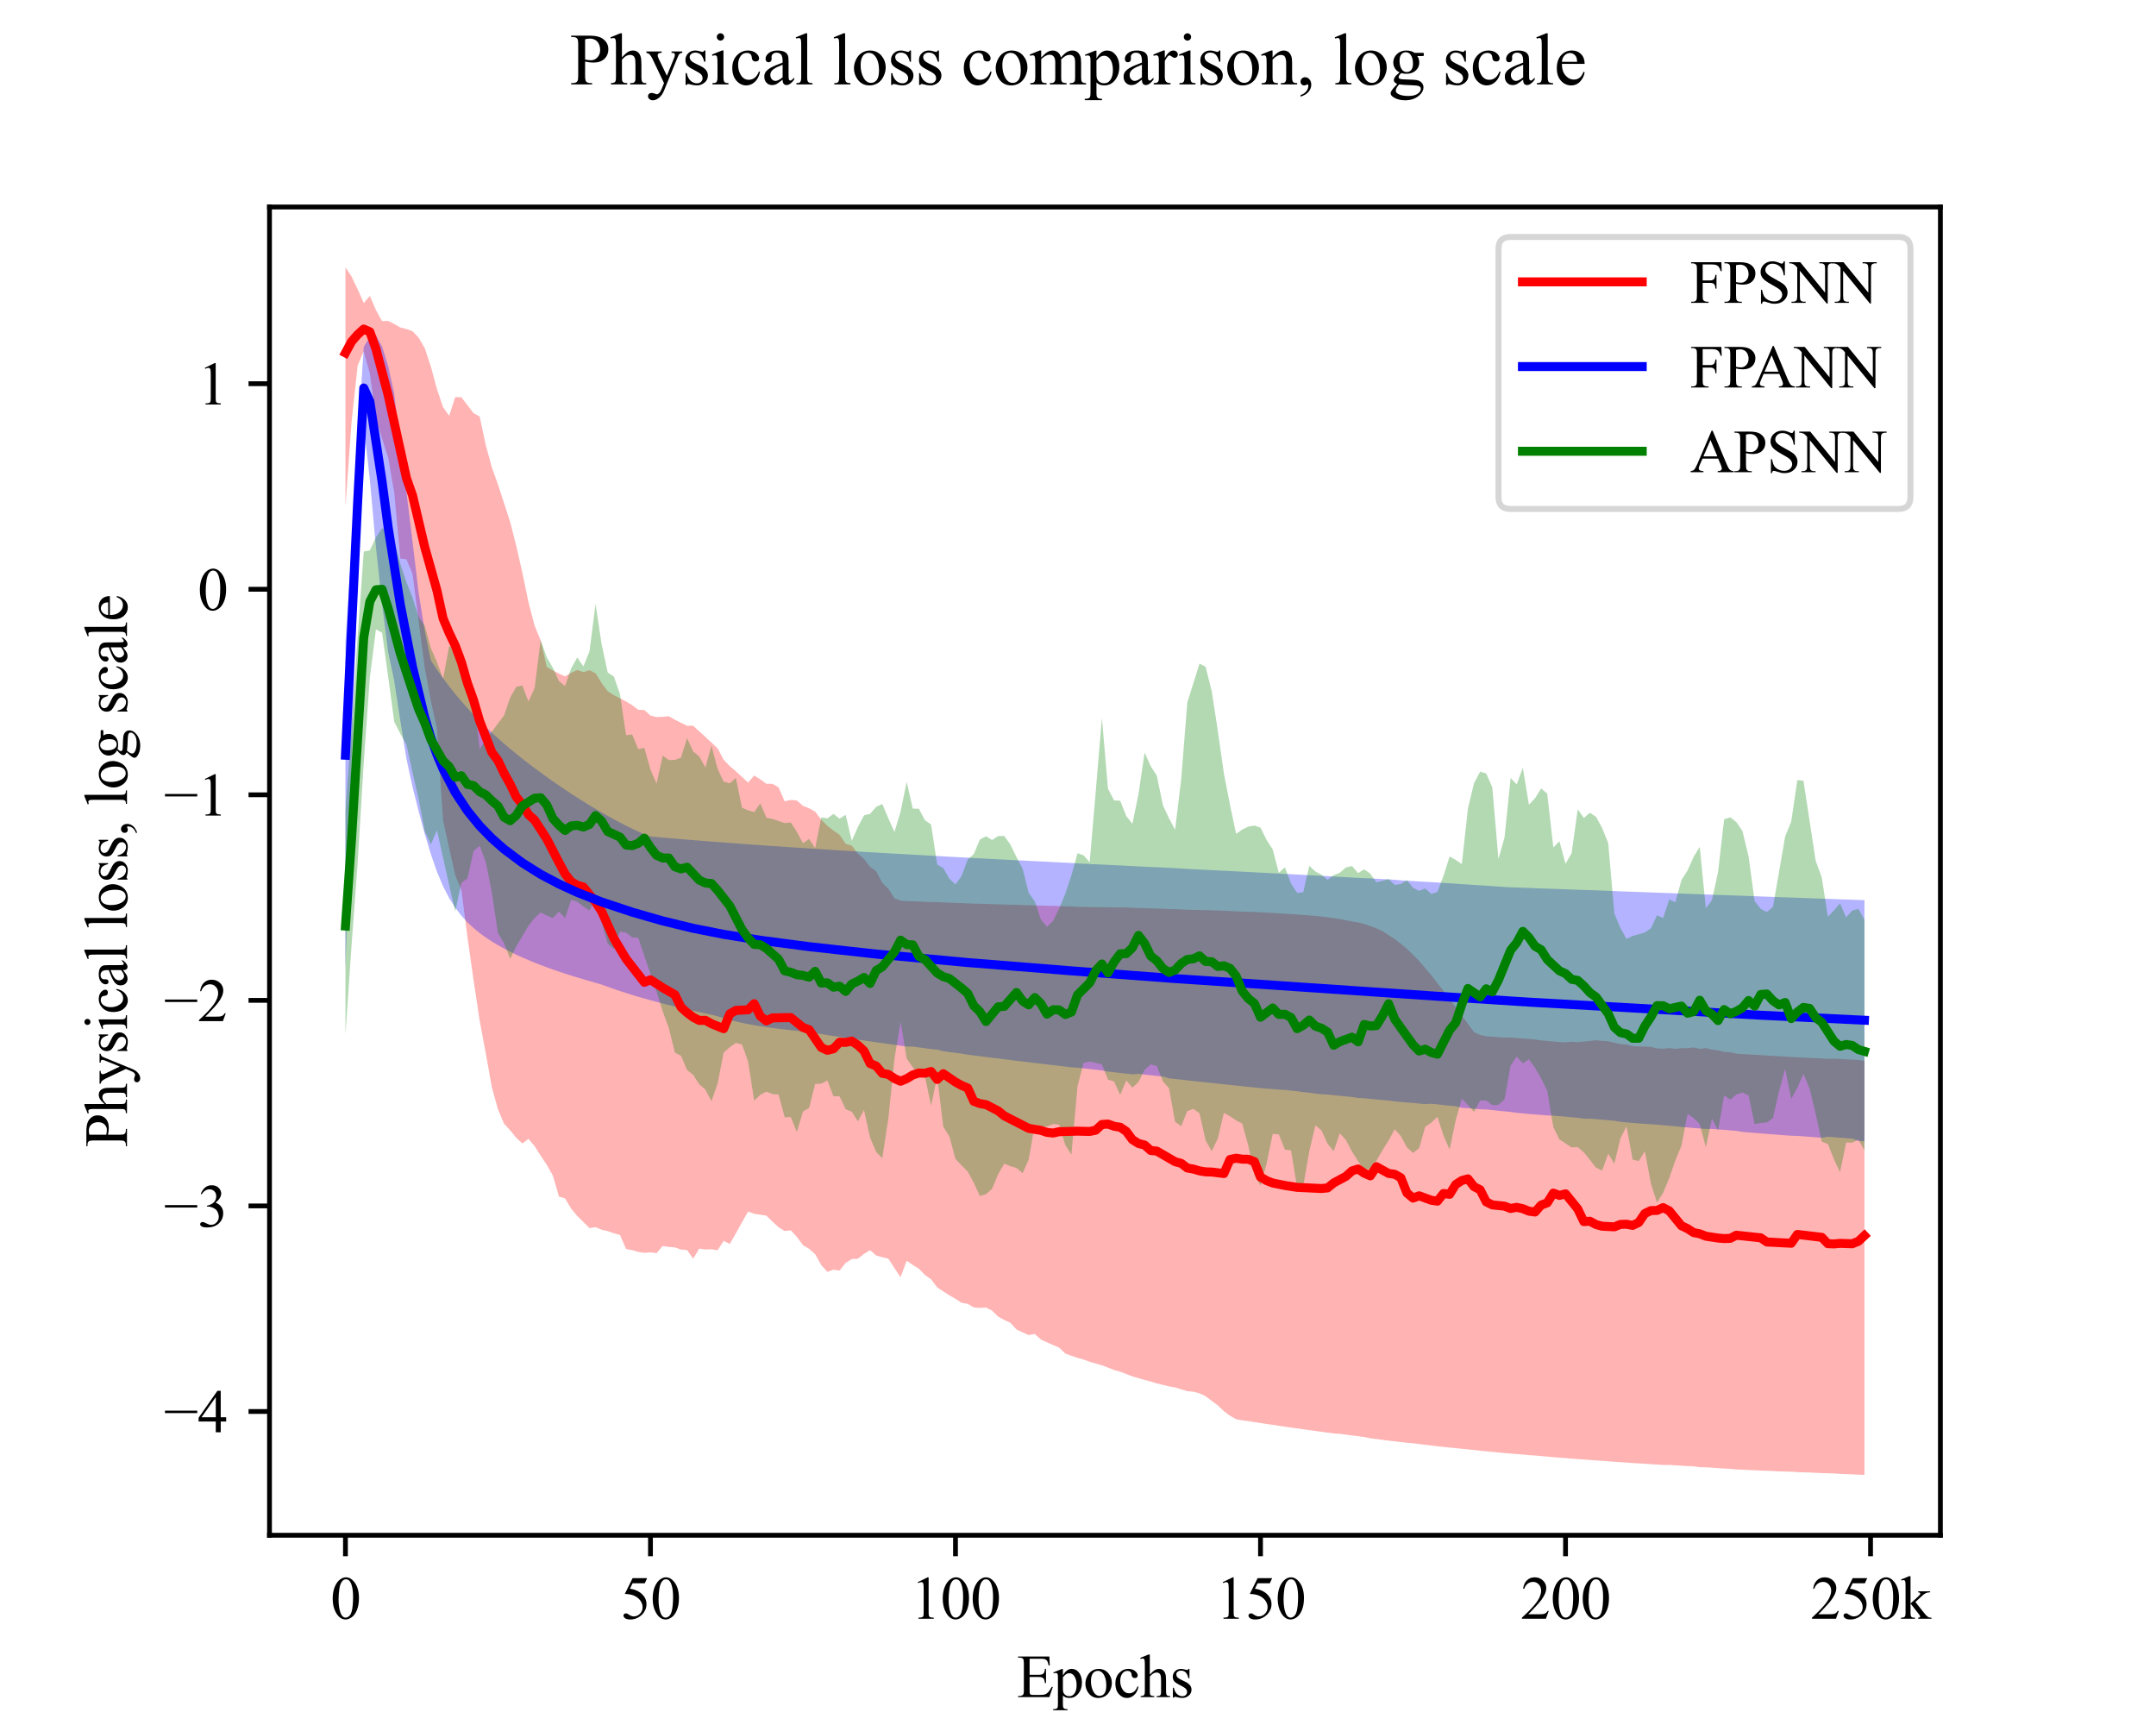 <?xml version="1.0" encoding="utf-8" standalone="no"?>
<!DOCTYPE svg PUBLIC "-//W3C//DTD SVG 1.1//EN"
  "http://www.w3.org/Graphics/SVG/1.1/DTD/svg11.dtd">
<svg xmlns:xlink="http://www.w3.org/1999/xlink" width="360pt" height="288pt" viewBox="0 0 360 288" xmlns="http://www.w3.org/2000/svg" version="1.1">
 <defs>
  <style type="text/css">*{stroke-linejoin: round; stroke-linecap: butt}</style>
 </defs>
 <g id="figure_1">
  <g id="patch_1">
   <path d="M 0 288 
L 360 288 
L 360 0 
L 0 0 
z
" style="fill: #ffffff"/>
  </g>
  <g id="axes_1">
   <g id="patch_2">
    <path d="M 45 256.32 
L 324 256.32 
L 324 34.56 
L 45 34.56 
z
" style="fill: #ffffff"/>
   </g>
   <g id="PolyCollection_1">
    <path d="M 57.682 44.64 
L 57.682 84.524 
L 58.7 70.465 
L 59.719 61.014 
L 60.738 58.648 
L 61.756 62.348 
L 62.775 69.821 
L 63.794 73.188 
L 64.812 76.396 
L 65.831 82.219 
L 66.849 93.266 
L 67.868 93.372 
L 68.887 95.819 
L 69.905 103.75 
L 70.924 111.517 
L 71.942 117.035 
L 72.961 121.653 
L 73.98 136.965 
L 74.998 141.61 
L 76.017 146.12 
L 77.036 148.587 
L 78.054 156.454 
L 79.073 163.654 
L 80.091 170.383 
L 81.11 175.856 
L 82.129 181.545 
L 83.147 185.205 
L 84.166 187.611 
L 85.185 188.721 
L 86.203 189.956 
L 87.222 190.913 
L 88.24 190.145 
L 89.259 191.339 
L 90.278 192.946 
L 91.296 194.467 
L 92.315 196.267 
L 93.334 199.767 
L 94.352 200.081 
L 95.371 201.798 
L 96.389 203.012 
L 97.408 204.019 
L 98.427 205.03 
L 99.445 204.882 
L 100.464 205.308 
L 101.482 205.541 
L 102.501 205.901 
L 103.52 206.18 
L 104.538 208.524 
L 105.557 208.716 
L 106.576 209.022 
L 107.594 209.172 
L 108.613 209.088 
L 109.631 209.215 
L 110.65 208.023 
L 111.669 208.183 
L 112.687 208.259 
L 113.706 208.618 
L 114.725 208.708 
L 115.743 210.144 
L 116.762 208.464 
L 117.78 208.613 
L 118.799 208.571 
L 119.818 208.738 
L 120.836 207.173 
L 121.855 207.691 
L 122.873 205.908 
L 123.892 204.075 
L 124.911 202.283 
L 125.929 202.651 
L 126.948 202.801 
L 127.967 202.953 
L 128.985 203.957 
L 130.004 204.89 
L 131.022 205.519 
L 132.041 205.416 
L 133.06 206.504 
L 134.078 207.888 
L 135.097 208.492 
L 136.116 209.393 
L 137.134 211.221 
L 138.153 212.349 
L 139.171 211.976 
L 140.19 212.125 
L 141.209 210.845 
L 142.227 210.207 
L 143.246 210.152 
L 144.265 209.342 
L 145.283 208.729 
L 146.302 209.609 
L 147.32 209.903 
L 148.339 210.148 
L 149.358 211.732 
L 150.376 213.232 
L 151.395 210.489 
L 152.413 211.189 
L 153.432 211.823 
L 154.451 212.877 
L 155.469 213.585 
L 156.488 214.934 
L 157.507 215.612 
L 158.525 216.272 
L 159.544 216.848 
L 160.562 217.508 
L 161.581 217.693 
L 162.6 218.274 
L 163.618 218.366 
L 164.637 218.302 
L 165.656 218.817 
L 166.674 219.819 
L 167.693 220.383 
L 168.711 220.851 
L 169.73 221.97 
L 170.749 222.449 
L 171.767 222.901 
L 172.786 222.712 
L 173.804 223.641 
L 174.823 224.108 
L 175.842 224.563 
L 176.86 224.998 
L 177.879 225.98 
L 178.898 226.362 
L 179.916 226.706 
L 180.935 226.979 
L 181.953 227.357 
L 182.972 227.66 
L 183.991 227.946 
L 185.009 228.324 
L 186.028 228.732 
L 187.047 229.017 
L 188.065 229.402 
L 189.084 229.8 
L 190.102 230.096 
L 191.121 230.385 
L 192.14 230.661 
L 193.158 230.97 
L 194.177 231.215 
L 195.196 231.466 
L 196.214 231.648 
L 197.233 231.956 
L 198.251 232.26 
L 199.27 232.355 
L 200.289 232.624 
L 201.307 233.108 
L 202.326 233.882 
L 203.344 234.638 
L 204.363 235.608 
L 205.382 236.366 
L 206.4 236.952 
L 207.419 237.133 
L 208.438 237.271 
L 209.456 237.424 
L 210.475 237.583 
L 211.493 237.751 
L 212.512 237.882 
L 213.531 238.042 
L 214.549 238.193 
L 215.568 238.339 
L 216.587 238.48 
L 217.605 238.624 
L 218.624 238.768 
L 219.642 238.905 
L 220.661 239.049 
L 221.68 239.184 
L 222.698 239.326 
L 223.717 239.384 
L 224.735 239.527 
L 225.754 239.655 
L 226.773 239.785 
L 227.791 239.919 
L 228.81 240.131 
L 229.829 240.25 
L 230.847 240.4 
L 231.866 240.523 
L 232.884 240.64 
L 233.903 240.767 
L 234.922 240.875 
L 235.94 240.969 
L 236.959 241.092 
L 237.978 241.213 
L 238.996 241.331 
L 240.015 241.461 
L 241.033 241.569 
L 242.052 241.676 
L 243.071 241.778 
L 244.089 241.883 
L 245.108 241.985 
L 246.127 242.087 
L 247.145 242.202 
L 248.164 242.305 
L 249.182 242.398 
L 250.201 242.493 
L 251.22 242.602 
L 252.238 242.679 
L 253.257 242.765 
L 254.275 242.837 
L 255.294 242.941 
L 256.313 243.012 
L 257.331 243.096 
L 258.35 243.189 
L 259.369 243.292 
L 260.387 243.363 
L 261.406 243.442 
L 262.424 243.531 
L 263.443 243.605 
L 264.462 243.679 
L 265.48 243.75 
L 266.499 243.835 
L 267.518 243.893 
L 268.536 243.97 
L 269.555 244.044 
L 270.573 244.121 
L 271.592 244.184 
L 272.611 244.268 
L 273.629 244.323 
L 274.648 244.383 
L 275.666 244.454 
L 276.685 244.514 
L 277.704 244.58 
L 278.722 244.574 
L 279.741 244.645 
L 280.76 244.71 
L 281.778 244.767 
L 282.797 244.81 
L 283.815 244.956 
L 284.834 244.978 
L 285.853 245.039 
L 286.871 245.116 
L 287.89 245.181 
L 288.909 245.235 
L 289.927 245.328 
L 290.946 245.374 
L 291.964 245.417 
L 292.983 245.475 
L 294.002 245.522 
L 295.02 245.552 
L 296.039 245.599 
L 297.058 245.652 
L 298.076 245.676 
L 299.095 245.712 
L 300.113 245.773 
L 301.132 245.813 
L 302.151 245.841 
L 303.169 245.897 
L 304.188 245.942 
L 305.206 245.966 
L 306.225 246.003 
L 307.244 246.07 
L 308.262 246.109 
L 309.281 246.15 
L 310.3 246.204 
L 311.318 246.24 
L 311.318 177.098 
L 311.318 177.098 
L 310.3 176.962 
L 309.281 176.915 
L 308.262 176.858 
L 307.244 176.79 
L 306.225 176.74 
L 305.206 176.78 
L 304.188 176.719 
L 303.169 176.67 
L 302.151 176.619 
L 301.132 176.566 
L 300.113 176.514 
L 299.095 176.46 
L 298.076 176.392 
L 297.058 176.343 
L 296.039 176.282 
L 295.02 176.223 
L 294.002 176.152 
L 292.983 176.106 
L 291.964 176.039 
L 290.946 175.981 
L 289.927 175.922 
L 288.909 175.678 
L 287.89 175.612 
L 286.871 175.363 
L 285.853 175.24 
L 284.834 174.985 
L 283.815 175.115 
L 282.797 174.882 
L 281.778 174.995 
L 280.76 174.993 
L 279.741 175.111 
L 278.722 174.986 
L 277.704 175.092 
L 276.685 175.037 
L 275.666 174.789 
L 274.648 174.728 
L 273.629 174.717 
L 272.611 174.645 
L 271.592 174.407 
L 270.573 174.318 
L 269.555 174.084 
L 268.536 173.846 
L 267.518 173.775 
L 266.499 173.676 
L 265.48 173.802 
L 264.462 173.891 
L 263.443 173.994 
L 262.424 173.921 
L 261.406 174.043 
L 260.387 173.97 
L 259.369 173.897 
L 258.35 173.781 
L 257.331 173.706 
L 256.313 173.543 
L 255.294 173.457 
L 254.275 173.379 
L 253.257 173.307 
L 252.238 173.228 
L 251.22 173.237 
L 250.201 173.164 
L 249.182 173.074 
L 248.164 173.018 
L 247.145 172.795 
L 246.127 172.321 
L 245.108 170.93 
L 244.089 169.567 
L 243.071 168.123 
L 242.052 166.843 
L 241.033 165.428 
L 240.015 164.142 
L 238.996 162.821 
L 237.978 161.616 
L 236.959 160.443 
L 235.94 159.393 
L 234.922 158.425 
L 233.903 157.556 
L 232.884 156.783 
L 231.866 156.118 
L 230.847 155.463 
L 229.829 154.987 
L 228.81 154.609 
L 227.791 154.273 
L 226.773 154.005 
L 225.754 153.846 
L 224.735 153.637 
L 223.717 153.443 
L 222.698 153.284 
L 221.68 153.147 
L 220.661 153.027 
L 219.642 152.926 
L 218.624 152.832 
L 217.605 152.754 
L 216.587 152.671 
L 215.568 152.609 
L 214.549 152.551 
L 213.531 152.478 
L 212.512 152.416 
L 211.493 152.368 
L 210.475 152.317 
L 209.456 152.262 
L 208.438 152.228 
L 207.419 152.192 
L 206.4 152.159 
L 205.382 152.095 
L 204.363 152.055 
L 203.344 152.014 
L 202.326 151.984 
L 201.307 151.944 
L 200.289 151.936 
L 199.27 151.908 
L 198.251 151.897 
L 197.233 151.84 
L 196.214 151.798 
L 195.196 151.772 
L 194.177 151.725 
L 193.158 151.692 
L 192.14 151.662 
L 191.121 151.628 
L 190.102 151.6 
L 189.084 151.57 
L 188.065 151.505 
L 187.047 151.499 
L 186.028 151.501 
L 185.009 151.46 
L 183.991 151.454 
L 182.972 151.463 
L 181.953 151.441 
L 180.935 151.41 
L 179.916 151.383 
L 178.898 151.334 
L 177.879 151.307 
L 176.86 151.277 
L 175.842 151.248 
L 174.823 151.228 
L 173.804 151.203 
L 172.786 151.165 
L 171.767 151.132 
L 170.749 151.103 
L 169.73 151.07 
L 168.711 151.054 
L 167.693 151.01 
L 166.674 150.983 
L 165.656 150.951 
L 164.637 150.918 
L 163.618 150.884 
L 162.6 150.865 
L 161.581 150.831 
L 160.562 150.772 
L 159.544 150.735 
L 158.525 150.704 
L 157.507 150.665 
L 156.488 150.616 
L 155.469 150.601 
L 154.451 150.559 
L 153.432 150.51 
L 152.413 150.476 
L 151.395 150.441 
L 150.376 150.37 
L 149.358 149.966 
L 148.339 148.388 
L 147.32 147.404 
L 146.302 145.455 
L 145.283 144.724 
L 144.265 143.393 
L 143.246 142.52 
L 142.227 141.186 
L 141.209 140.872 
L 140.19 139.379 
L 139.171 138.671 
L 138.153 137.874 
L 137.134 136.852 
L 136.116 135.511 
L 135.097 134.946 
L 134.078 134.547 
L 133.06 133.647 
L 132.041 133.549 
L 131.022 133.787 
L 130.004 131.461 
L 128.985 130.862 
L 127.967 130.859 
L 126.948 130.12 
L 125.929 129.475 
L 124.911 130.663 
L 123.892 129.712 
L 122.873 128.769 
L 121.855 127.909 
L 120.836 126.855 
L 119.818 124.941 
L 118.799 123.982 
L 117.78 123.025 
L 116.762 122.107 
L 115.743 121.166 
L 114.725 121.167 
L 113.706 120.679 
L 112.687 120.161 
L 111.669 119.578 
L 110.65 119.674 
L 109.631 119.723 
L 108.613 119.479 
L 107.594 118.542 
L 106.576 118.502 
L 105.557 117.737 
L 104.538 117.114 
L 103.52 116.591 
L 102.501 116.061 
L 101.482 115.417 
L 100.464 114.047 
L 99.445 112.411 
L 98.427 111.891 
L 97.408 112.22 
L 96.389 111.865 
L 95.371 112.323 
L 94.352 112.919 
L 93.334 112.469 
L 92.315 111.944 
L 91.296 111.37 
L 90.278 106.92 
L 89.259 104.452 
L 88.24 100.532 
L 87.222 95.609 
L 86.203 91.153 
L 85.185 87.139 
L 84.166 84.006 
L 83.147 80.888 
L 82.129 78.049 
L 81.11 74.316 
L 80.091 69.542 
L 79.073 68.977 
L 78.054 67.649 
L 77.036 66.331 
L 76.017 66.292 
L 74.998 69.424 
L 73.98 67.985 
L 72.961 64.958 
L 71.942 61.206 
L 70.924 58.12 
L 69.905 56.389 
L 68.887 55.301 
L 67.868 54.937 
L 66.849 54.675 
L 65.831 54.098 
L 64.812 53.58 
L 63.794 53.618 
L 62.775 51.765 
L 61.756 49.416 
L 60.738 50.598 
L 59.719 48.301 
L 58.7 46.172 
L 57.682 44.64 
z
" clip-path="url(#pe23e13d04f)" style="fill: #ff0000; fill-opacity: 0.3"/>
   </g>
   <g id="PolyCollection_2">
    <path d="M 57.682 107.149 
L 57.682 161.999 
L 58.7 127.694 
L 59.719 94.94 
L 60.738 70.995 
L 61.756 80.094 
L 62.775 91.386 
L 63.794 100.846 
L 64.812 108.855 
L 65.831 113.704 
L 66.849 120.398 
L 67.868 126.697 
L 68.887 131.39 
L 69.905 135.458 
L 70.924 139.217 
L 71.942 142.609 
L 72.961 145.535 
L 73.98 147.961 
L 74.998 149.936 
L 76.017 151.544 
L 77.036 152.871 
L 78.054 153.987 
L 79.073 154.939 
L 80.091 155.774 
L 81.11 156.516 
L 82.129 157.186 
L 83.147 157.797 
L 84.166 158.363 
L 85.185 158.89 
L 86.203 159.387 
L 87.222 159.853 
L 88.24 160.294 
L 89.259 160.713 
L 90.278 161.114 
L 91.296 161.495 
L 92.315 161.861 
L 93.334 162.214 
L 94.352 162.548 
L 95.371 162.874 
L 96.389 163.189 
L 97.408 163.494 
L 98.427 163.792 
L 99.445 164.085 
L 100.464 164.382 
L 101.482 164.752 
L 102.501 165.11 
L 103.52 165.454 
L 104.538 165.786 
L 105.557 166.104 
L 106.576 166.414 
L 107.594 166.709 
L 108.613 166.996 
L 109.631 167.271 
L 110.65 167.539 
L 111.669 167.796 
L 112.687 168.048 
L 113.706 168.282 
L 114.725 168.517 
L 115.743 168.747 
L 116.762 168.972 
L 117.78 169.189 
L 118.799 169.413 
L 119.818 169.679 
L 120.836 169.995 
L 121.855 170.28 
L 122.873 170.535 
L 123.892 170.765 
L 124.911 170.972 
L 125.929 171.159 
L 126.948 171.326 
L 127.967 171.481 
L 128.985 171.623 
L 130.004 171.755 
L 131.022 171.879 
L 132.041 171.996 
L 133.06 172.106 
L 134.078 172.212 
L 135.097 172.332 
L 136.116 172.493 
L 137.134 172.652 
L 138.153 172.809 
L 139.171 172.964 
L 140.19 173.114 
L 141.209 173.268 
L 142.227 173.42 
L 143.246 173.569 
L 144.265 173.719 
L 145.283 173.868 
L 146.302 174.013 
L 147.32 174.155 
L 148.339 174.299 
L 149.358 174.441 
L 150.376 174.585 
L 151.395 174.724 
L 152.413 174.731 
L 153.432 174.868 
L 154.451 175.007 
L 155.469 175.14 
L 156.488 175.239 
L 157.507 175.51 
L 158.525 175.647 
L 159.544 175.78 
L 160.562 175.913 
L 161.581 176.084 
L 162.6 176.212 
L 163.618 176.338 
L 164.637 176.468 
L 165.656 176.596 
L 166.674 176.723 
L 167.693 176.851 
L 168.711 176.978 
L 169.73 177.104 
L 170.749 177.228 
L 171.767 177.349 
L 172.786 177.471 
L 173.804 177.587 
L 174.823 177.709 
L 175.842 177.829 
L 176.86 177.952 
L 177.879 178.071 
L 178.898 178.199 
L 179.916 178.245 
L 180.935 178.368 
L 181.953 178.484 
L 182.972 178.598 
L 183.991 178.713 
L 185.009 178.903 
L 186.028 179.017 
L 187.047 179.135 
L 188.065 179.256 
L 189.084 179.37 
L 190.102 179.29 
L 191.121 179.403 
L 192.14 179.515 
L 193.158 179.627 
L 194.177 179.729 
L 195.196 180.034 
L 196.214 180.144 
L 197.233 180.253 
L 198.251 180.365 
L 199.27 180.486 
L 200.289 180.593 
L 201.307 180.701 
L 202.326 180.81 
L 203.344 180.917 
L 204.363 181.025 
L 205.382 181.134 
L 206.4 181.241 
L 207.419 181.348 
L 208.438 181.455 
L 209.456 181.563 
L 210.475 181.656 
L 211.493 181.762 
L 212.512 181.82 
L 213.531 181.925 
L 214.549 181.969 
L 215.568 182.083 
L 216.587 182.182 
L 217.605 182.334 
L 218.624 182.435 
L 219.642 182.596 
L 220.661 182.698 
L 221.68 182.746 
L 222.698 182.848 
L 223.717 182.948 
L 224.735 183.051 
L 225.754 183.149 
L 226.773 183.307 
L 227.791 183.367 
L 228.81 183.464 
L 229.829 183.564 
L 230.847 183.665 
L 231.866 183.743 
L 232.884 183.879 
L 233.903 183.978 
L 234.922 184.074 
L 235.94 184.133 
L 236.959 184.247 
L 237.978 184.34 
L 238.996 184.277 
L 240.015 184.373 
L 241.033 184.506 
L 242.052 184.598 
L 243.071 184.698 
L 244.089 184.952 
L 245.108 185.013 
L 246.127 185.104 
L 247.145 185.203 
L 248.164 185.234 
L 249.182 185.325 
L 250.201 185.451 
L 251.22 185.548 
L 252.238 185.64 
L 253.257 185.791 
L 254.275 185.887 
L 255.294 185.978 
L 256.313 186.066 
L 257.331 186.14 
L 258.35 186.228 
L 259.369 186.253 
L 260.387 186.343 
L 261.406 186.433 
L 262.424 186.53 
L 263.443 186.623 
L 264.462 186.772 
L 265.48 186.775 
L 266.499 186.848 
L 267.518 186.94 
L 268.536 187.024 
L 269.555 187.116 
L 270.573 187.29 
L 271.592 187.392 
L 272.611 187.48 
L 273.629 187.56 
L 274.648 187.641 
L 275.666 187.693 
L 276.685 187.774 
L 277.704 187.862 
L 278.722 187.951 
L 279.741 188.04 
L 280.76 188.147 
L 281.778 188.235 
L 282.797 188.322 
L 283.815 188.404 
L 284.834 188.483 
L 285.853 188.484 
L 286.871 188.562 
L 287.89 188.636 
L 288.909 188.721 
L 289.927 188.803 
L 290.946 188.973 
L 291.964 189.059 
L 292.983 189.145 
L 294.002 189.226 
L 295.02 189.309 
L 296.039 189.391 
L 297.058 189.468 
L 298.076 189.546 
L 299.095 189.614 
L 300.113 189.644 
L 301.132 189.717 
L 302.151 189.796 
L 303.169 189.876 
L 304.188 189.962 
L 305.206 189.786 
L 306.225 189.869 
L 307.244 189.947 
L 308.262 190.022 
L 309.281 190.101 
L 310.3 190.482 
L 311.318 190.544 
L 311.318 150.282 
L 311.318 150.282 
L 310.3 150.252 
L 309.281 150.216 
L 308.262 150.182 
L 307.244 150.146 
L 306.225 150.108 
L 305.206 150.071 
L 304.188 150.035 
L 303.169 149.998 
L 302.151 149.961 
L 301.132 149.926 
L 300.113 149.891 
L 299.095 149.854 
L 298.076 149.817 
L 297.058 149.78 
L 296.039 149.742 
L 295.02 149.704 
L 294.002 149.668 
L 292.983 149.631 
L 291.964 149.594 
L 290.946 149.555 
L 289.927 149.518 
L 288.909 149.482 
L 287.89 149.446 
L 286.871 149.41 
L 285.853 149.374 
L 284.834 149.337 
L 283.815 149.3 
L 282.797 149.261 
L 281.778 149.223 
L 280.76 149.188 
L 279.741 149.149 
L 278.722 149.111 
L 277.704 149.074 
L 276.685 149.036 
L 275.666 148.997 
L 274.648 148.96 
L 273.629 148.924 
L 272.611 148.887 
L 271.592 148.85 
L 270.573 148.814 
L 269.555 148.762 
L 268.536 148.724 
L 267.518 148.686 
L 266.499 148.649 
L 265.48 148.61 
L 264.462 148.588 
L 263.443 148.549 
L 262.424 148.511 
L 261.406 148.473 
L 260.387 148.435 
L 259.369 148.396 
L 258.35 148.361 
L 257.331 148.323 
L 256.313 148.284 
L 255.294 148.248 
L 254.275 148.21 
L 253.257 148.171 
L 252.238 148.133 
L 251.22 148.085 
L 250.201 148.014 
L 249.182 147.942 
L 248.164 147.872 
L 247.145 147.805 
L 246.127 147.744 
L 245.108 147.677 
L 244.089 147.611 
L 243.071 147.536 
L 242.052 147.47 
L 241.033 147.406 
L 240.015 147.341 
L 238.996 147.278 
L 237.978 147.225 
L 236.959 147.164 
L 235.94 147.1 
L 234.922 147.039 
L 233.903 146.978 
L 232.884 146.883 
L 231.866 146.823 
L 230.847 146.767 
L 229.829 146.708 
L 228.81 146.65 
L 227.791 146.626 
L 226.773 146.568 
L 225.754 146.509 
L 224.735 146.452 
L 223.717 146.396 
L 222.698 146.34 
L 221.68 146.285 
L 220.661 146.229 
L 219.642 146.174 
L 218.624 146.118 
L 217.605 146.064 
L 216.587 146.008 
L 215.568 145.955 
L 214.549 145.901 
L 213.531 145.849 
L 212.512 145.795 
L 211.493 145.744 
L 210.475 145.69 
L 209.456 145.637 
L 208.438 145.584 
L 207.419 145.531 
L 206.4 145.479 
L 205.382 145.427 
L 204.363 145.374 
L 203.344 145.322 
L 202.326 145.271 
L 201.307 145.219 
L 200.289 145.168 
L 199.27 145.117 
L 198.251 145.066 
L 197.233 144.997 
L 196.214 144.946 
L 195.196 144.894 
L 194.177 144.842 
L 193.158 144.79 
L 192.14 144.756 
L 191.121 144.699 
L 190.102 144.649 
L 189.084 144.6 
L 188.065 144.541 
L 187.047 144.489 
L 186.028 144.444 
L 185.009 144.394 
L 183.991 144.343 
L 182.972 144.3 
L 181.953 144.251 
L 180.935 144.2 
L 179.916 144.148 
L 178.898 144.086 
L 177.879 144.033 
L 176.86 143.982 
L 175.842 143.929 
L 174.823 143.868 
L 173.804 143.826 
L 172.786 143.775 
L 171.767 143.721 
L 170.749 143.669 
L 169.73 143.627 
L 168.711 143.573 
L 167.693 143.52 
L 166.674 143.466 
L 165.656 143.414 
L 164.637 143.361 
L 163.618 143.307 
L 162.6 143.253 
L 161.581 143.199 
L 160.562 143.142 
L 159.544 143.086 
L 158.525 143.031 
L 157.507 142.975 
L 156.488 142.92 
L 155.469 142.865 
L 154.451 142.804 
L 153.432 142.747 
L 152.413 142.692 
L 151.395 142.633 
L 150.376 142.575 
L 149.358 142.521 
L 148.339 142.462 
L 147.32 142.405 
L 146.302 142.347 
L 145.283 142.287 
L 144.265 142.227 
L 143.246 142.165 
L 142.227 142.102 
L 141.209 142.039 
L 140.19 141.976 
L 139.171 141.913 
L 138.153 141.844 
L 137.134 141.779 
L 136.116 141.715 
L 135.097 141.648 
L 134.078 141.583 
L 133.06 141.521 
L 132.041 141.455 
L 131.022 141.387 
L 130.004 141.318 
L 128.985 141.248 
L 127.967 141.18 
L 126.948 141.108 
L 125.929 141.036 
L 124.911 140.964 
L 123.892 140.888 
L 122.873 140.81 
L 121.855 140.734 
L 120.836 140.658 
L 119.818 140.58 
L 118.799 140.506 
L 117.78 140.429 
L 116.762 140.35 
L 115.743 140.267 
L 114.725 140.186 
L 113.706 140.1 
L 112.687 140.016 
L 111.669 139.93 
L 110.65 139.843 
L 109.631 139.753 
L 108.613 139.663 
L 107.594 139.309 
L 106.576 138.841 
L 105.557 138.357 
L 104.538 137.854 
L 103.52 137.329 
L 102.501 136.787 
L 101.482 136.23 
L 100.464 135.652 
L 99.445 135.057 
L 98.427 134.446 
L 97.408 133.818 
L 96.389 133.173 
L 95.371 132.515 
L 94.352 131.839 
L 93.334 131.148 
L 92.315 130.444 
L 91.296 129.725 
L 90.278 128.988 
L 89.259 128.235 
L 88.24 127.464 
L 87.222 126.673 
L 86.203 125.86 
L 85.185 125.023 
L 84.166 124.16 
L 83.147 123.266 
L 82.129 122.338 
L 81.11 121.373 
L 80.091 120.369 
L 79.073 119.323 
L 78.054 118.227 
L 77.036 117.076 
L 76.017 115.868 
L 74.998 114.587 
L 73.98 113.235 
L 72.961 111.799 
L 71.942 110.262 
L 70.924 105.371 
L 69.905 98.996 
L 68.887 90.48 
L 67.868 82.178 
L 66.849 74.478 
L 65.831 65.771 
L 64.812 61.102 
L 63.794 57.867 
L 62.775 55.97 
L 61.756 56.253 
L 60.738 57.915 
L 59.719 73.871 
L 58.7 91.825 
L 57.682 107.149 
z
" clip-path="url(#pe23e13d04f)" style="fill: #0000ff; fill-opacity: 0.3"/>
   </g>
   <g id="PolyCollection_3">
    <path d="M 57.682 135.423 
L 57.682 172.727 
L 58.7 157.853 
L 59.719 144.112 
L 60.738 127.351 
L 61.756 113.118 
L 62.775 105.086 
L 63.794 105.638 
L 64.812 112.923 
L 65.831 120.519 
L 66.849 122.508 
L 67.868 124.304 
L 68.887 128.972 
L 69.905 133.411 
L 70.924 138.769 
L 71.942 140.991 
L 72.961 138.626 
L 73.98 143.191 
L 74.998 147.75 
L 76.017 152.179 
L 77.036 147.388 
L 78.054 146.646 
L 79.073 142.069 
L 80.091 141.204 
L 81.11 143.9 
L 82.129 148.98 
L 83.147 155.779 
L 84.166 157.465 
L 85.185 160.071 
L 86.203 158.005 
L 87.222 156.294 
L 88.24 154.556 
L 89.259 153.27 
L 90.278 152.322 
L 91.296 152.838 
L 92.315 153.281 
L 93.334 152.19 
L 94.352 153.27 
L 95.371 150.236 
L 96.389 150.53 
L 97.408 151.328 
L 98.427 152.008 
L 99.445 149.991 
L 100.464 154.021 
L 101.482 157.53 
L 102.501 158.461 
L 103.52 155.537 
L 104.538 155.71 
L 105.557 156.496 
L 106.576 156.563 
L 107.594 159.596 
L 108.613 162.564 
L 109.631 165.523 
L 110.65 168.853 
L 111.669 171.595 
L 112.687 175.738 
L 113.706 176.263 
L 114.725 178.637 
L 115.743 179.465 
L 116.762 181.031 
L 117.78 181.907 
L 118.799 183.858 
L 119.818 180.943 
L 120.836 175.728 
L 121.855 174.838 
L 122.873 174.121 
L 123.892 174.388 
L 124.911 177.199 
L 125.929 183.75 
L 126.948 182.793 
L 127.967 182.249 
L 128.985 182.666 
L 130.004 182.736 
L 131.022 186.528 
L 132.041 186.518 
L 133.06 188.989 
L 134.078 185.577 
L 135.097 185.004 
L 136.116 180.962 
L 137.134 180.934 
L 138.153 180.392 
L 139.171 183.028 
L 140.19 183.039 
L 141.209 185.193 
L 142.227 185.617 
L 143.246 187.214 
L 144.265 185.324 
L 145.283 189.949 
L 146.302 192.327 
L 147.32 193.368 
L 148.339 186.707 
L 149.358 176.755 
L 150.376 170.551 
L 151.395 176.733 
L 152.413 178.183 
L 153.432 179.706 
L 154.451 179.769 
L 155.469 184.578 
L 156.488 179.773 
L 157.507 188.102 
L 158.525 189.739 
L 159.544 193.504 
L 160.562 194.566 
L 161.581 195.604 
L 162.6 197.473 
L 163.618 199.679 
L 164.637 199.374 
L 165.656 198.474 
L 166.674 196.031 
L 167.693 194.278 
L 168.711 194.709 
L 169.73 194.99 
L 170.749 195.881 
L 171.767 193.611 
L 172.786 187.727 
L 173.804 188.076 
L 174.823 188.074 
L 175.842 187.663 
L 176.86 187.777 
L 177.879 191.167 
L 178.898 192.778 
L 179.916 181.38 
L 180.935 177.446 
L 181.953 177.231 
L 182.972 177.446 
L 183.991 177.707 
L 185.009 180.242 
L 186.028 180.571 
L 187.047 182.797 
L 188.065 180.386 
L 189.084 181.591 
L 190.102 180.645 
L 191.121 178.621 
L 192.14 177.708 
L 193.158 177.966 
L 194.177 180.549 
L 195.196 181.688 
L 196.214 187.292 
L 197.233 188.01 
L 198.251 185.505 
L 199.27 185.135 
L 200.289 185.873 
L 201.307 190.411 
L 202.326 192.194 
L 203.344 190.1 
L 204.363 185.798 
L 205.382 186.376 
L 206.4 187.055 
L 207.419 187.589 
L 208.438 191.261 
L 209.456 196.213 
L 210.475 197.943 
L 211.493 194.271 
L 212.512 189.301 
L 213.531 189.393 
L 214.549 191.945 
L 215.568 192.056 
L 216.587 198.307 
L 217.605 198.035 
L 218.624 192.197 
L 219.642 187.876 
L 220.661 188.741 
L 221.68 190.971 
L 222.698 192.202 
L 223.717 189.203 
L 224.735 190.328 
L 225.754 192.271 
L 226.773 193.881 
L 227.791 195.32 
L 228.81 195.122 
L 229.829 193.788 
L 230.847 192.033 
L 231.866 190.415 
L 232.884 188.542 
L 233.903 189.675 
L 234.922 191.551 
L 235.94 192.485 
L 236.959 191.697 
L 237.978 188.131 
L 238.996 187.43 
L 240.015 186.467 
L 241.033 189.594 
L 242.052 191.923 
L 243.071 187.021 
L 244.089 183.428 
L 245.108 184.487 
L 246.127 185.618 
L 247.145 183.748 
L 248.164 183.725 
L 249.182 184.504 
L 250.201 184.466 
L 251.22 183.54 
L 252.238 177.891 
L 253.257 176.394 
L 254.275 177.532 
L 255.294 176.854 
L 256.313 178.282 
L 257.331 180.037 
L 258.35 182.088 
L 259.369 188.186 
L 260.387 190.229 
L 261.406 190.897 
L 262.424 191.572 
L 263.443 191.518 
L 264.462 192.392 
L 265.48 193.66 
L 266.499 194.953 
L 267.518 195.422 
L 268.536 192.626 
L 269.555 194.278 
L 270.573 190.061 
L 271.592 188.062 
L 272.611 193.605 
L 273.629 193.849 
L 274.648 192.201 
L 275.666 197.62 
L 276.685 200.774 
L 277.704 199.142 
L 278.722 196.705 
L 279.741 193.739 
L 280.76 191.277 
L 281.778 185.973 
L 282.797 186.638 
L 283.815 187.703 
L 284.834 191.529 
L 285.853 186.739 
L 286.871 188.722 
L 287.89 182.873 
L 288.909 183.602 
L 289.927 182.739 
L 290.946 182.396 
L 291.964 182.868 
L 292.983 187.674 
L 294.002 187.485 
L 295.02 187.401 
L 296.039 186.667 
L 297.058 182.179 
L 298.076 178.427 
L 299.095 183.465 
L 300.113 181.597 
L 301.132 179.283 
L 302.151 181.706 
L 303.169 185.904 
L 304.188 190.609 
L 305.206 190.991 
L 306.225 193.551 
L 307.244 195.698 
L 308.262 190.763 
L 309.281 190.769 
L 310.3 190.275 
L 311.318 192.032 
L 311.318 153.529 
L 311.318 153.529 
L 310.3 151.745 
L 309.281 152.017 
L 308.262 153.163 
L 307.244 150.835 
L 306.225 151.995 
L 305.206 153.062 
L 304.188 146.481 
L 303.169 143.685 
L 302.151 137.004 
L 301.132 130.334 
L 300.113 130.246 
L 299.095 137.145 
L 298.076 139.65 
L 297.058 145.567 
L 296.039 151.418 
L 295.02 152.264 
L 294.002 151.73 
L 292.983 150.47 
L 291.964 142.939 
L 290.946 138.733 
L 289.927 137.247 
L 288.909 136.452 
L 287.89 136.777 
L 286.871 145.589 
L 285.853 150.272 
L 284.834 151.659 
L 283.815 141.383 
L 282.797 143.057 
L 281.778 145.333 
L 280.76 146.929 
L 279.741 150.628 
L 278.722 150.188 
L 277.704 153.261 
L 276.685 152.815 
L 275.666 154.978 
L 274.648 155.681 
L 273.629 155.988 
L 272.611 156.256 
L 271.592 156.764 
L 270.573 154.934 
L 269.555 152.526 
L 268.536 140.773 
L 267.518 138.23 
L 266.499 136.376 
L 265.48 135.695 
L 264.462 136.564 
L 263.443 135.127 
L 262.424 142.429 
L 261.406 144.213 
L 260.387 140.442 
L 259.369 141.497 
L 258.35 132.505 
L 257.331 131.635 
L 256.313 133.279 
L 255.294 134.358 
L 254.275 128.173 
L 253.257 130.953 
L 252.238 129.891 
L 251.22 139.834 
L 250.201 143.413 
L 249.182 131.466 
L 248.164 129.134 
L 247.145 128.833 
L 246.127 130.752 
L 245.108 134.998 
L 244.089 144.264 
L 243.071 143.561 
L 242.052 142.989 
L 241.033 146.205 
L 240.015 148.906 
L 238.996 149.247 
L 237.978 148.331 
L 236.959 148.733 
L 235.94 148.231 
L 234.922 146.956 
L 233.903 147.589 
L 232.884 147.747 
L 231.866 146.766 
L 230.847 147.057 
L 229.829 147.316 
L 228.81 145.874 
L 227.791 145.138 
L 226.773 145.764 
L 225.754 144.593 
L 224.735 144.827 
L 223.717 145.711 
L 222.698 146.109 
L 221.68 146.894 
L 220.661 146.051 
L 219.642 145.5 
L 218.624 144.566 
L 217.605 148.969 
L 216.587 149.081 
L 215.568 147.516 
L 214.549 144.803 
L 213.531 145.717 
L 212.512 141.813 
L 211.493 140.23 
L 210.475 138.183 
L 209.456 137.831 
L 208.438 138.012 
L 207.419 138.495 
L 206.4 139.223 
L 205.382 134.376 
L 204.363 129.15 
L 203.344 121.999 
L 202.326 115.373 
L 201.307 111.321 
L 200.289 110.788 
L 199.27 114.049 
L 198.251 117.281 
L 197.233 130.071 
L 196.214 138.515 
L 195.196 136.631 
L 194.177 134.439 
L 193.158 129.49 
L 192.14 127.917 
L 191.121 125.64 
L 190.102 132.591 
L 189.084 137.537 
L 188.065 136.252 
L 187.047 133.684 
L 186.028 133.64 
L 185.009 131.679 
L 183.991 119.86 
L 182.972 132 
L 181.953 143.955 
L 180.935 142.799 
L 179.916 142.452 
L 178.898 146.165 
L 177.879 149.204 
L 176.86 151.691 
L 175.842 153.761 
L 174.823 154.763 
L 173.804 153.54 
L 172.786 150.505 
L 171.767 149.068 
L 170.749 145.047 
L 169.73 143.093 
L 168.711 141.007 
L 167.693 139.576 
L 166.674 139.579 
L 165.656 140.246 
L 164.637 139.616 
L 163.618 140.164 
L 162.6 142.604 
L 161.581 143.493 
L 160.562 146.26 
L 159.544 147.659 
L 158.525 146.714 
L 157.507 144.934 
L 156.488 144.347 
L 155.469 137.651 
L 154.451 136.946 
L 153.432 135.027 
L 152.413 135.004 
L 151.395 130.532 
L 150.376 135.499 
L 149.358 138.911 
L 148.339 136.631 
L 147.32 134.233 
L 146.302 134.707 
L 145.283 135.879 
L 144.265 136.137 
L 143.246 138.076 
L 142.227 140.373 
L 141.209 136.036 
L 140.19 136.684 
L 139.171 135.881 
L 138.153 136.625 
L 137.134 136.47 
L 136.116 141.605 
L 135.097 140.073 
L 134.078 140.779 
L 133.06 138.891 
L 132.041 137.318 
L 131.022 137.427 
L 130.004 137.079 
L 128.985 136.723 
L 127.967 136.514 
L 126.948 134.139 
L 125.929 135.582 
L 124.911 135.291 
L 123.892 134.857 
L 122.873 129.888 
L 121.855 130.788 
L 120.836 130.491 
L 119.818 128.355 
L 118.799 124.506 
L 117.78 128.129 
L 116.762 126.298 
L 115.743 125.457 
L 114.725 123.237 
L 113.706 126.493 
L 112.687 126.87 
L 111.669 126.898 
L 110.65 126.157 
L 109.631 130.841 
L 108.613 128.501 
L 107.594 124.867 
L 106.576 125.066 
L 105.557 122.625 
L 104.538 122.742 
L 103.52 115.871 
L 102.501 112.948 
L 101.482 112.297 
L 100.464 107.612 
L 99.445 100.831 
L 98.427 108.757 
L 97.408 111.269 
L 96.389 109.766 
L 95.371 111.596 
L 94.352 114.534 
L 93.334 113.721 
L 92.315 111.488 
L 91.296 109.734 
L 90.278 106.889 
L 89.259 114.914 
L 88.24 117.126 
L 87.222 114.445 
L 86.203 114.684 
L 85.185 116.464 
L 84.166 119.452 
L 83.147 120.776 
L 82.129 122.182 
L 81.11 123.484 
L 80.091 125.081 
L 79.073 116.348 
L 78.054 114.823 
L 77.036 110.105 
L 76.017 108.297 
L 74.998 107.871 
L 73.98 113.345 
L 72.961 110.533 
L 71.942 108.216 
L 70.924 104.471 
L 69.905 103.028 
L 68.887 99.791 
L 67.868 97.209 
L 66.849 94.162 
L 65.831 90.268 
L 64.812 88.493 
L 63.794 88.198 
L 62.775 89.709 
L 61.756 91.887 
L 60.738 92.083 
L 59.719 106.363 
L 58.7 121.74 
L 57.682 135.423 
z
" clip-path="url(#pe23e13d04f)" style="fill: #008000; fill-opacity: 0.3"/>
   </g>
   <g id="matplotlib.axis_1">
    <g id="xtick_1">
     <g id="line2d_1">
      <defs>
       <path id="m94f2c706b8" d="M 0 0 
L 0 3.5 
" style="stroke: #000000; stroke-width: 0.8"/>
      </defs>
      <g>
       <use xlink:href="#m94f2c706b8" x="57.682" y="256.32" style="stroke: #000000; stroke-width: 0.8"/>
      </g>
     </g>
     <g id="text_1">
      <!-- 0 -->
      <g transform="translate(55.182 270.264)scale(0.1 -0.1)">
       <defs>
        <path id="TimesNewRomanPSMT-30" d="M 231 2094 
Q 231 2819 450 3342 
Q 669 3866 1031 4122 
Q 1313 4325 1613 4325 
Q 2100 4325 2488 3828 
Q 2972 3213 2972 2159 
Q 2972 1422 2759 906 
Q 2547 391 2217 158 
Q 1888 -75 1581 -75 
Q 975 -75 572 641 
Q 231 1244 231 2094 
z
M 844 2016 
Q 844 1141 1059 588 
Q 1238 122 1591 122 
Q 1759 122 1940 273 
Q 2122 425 2216 781 
Q 2359 1319 2359 2297 
Q 2359 3022 2209 3506 
Q 2097 3866 1919 4016 
Q 1791 4119 1609 4119 
Q 1397 4119 1231 3928 
Q 1006 3669 925 3112 
Q 844 2556 844 2016 
z
" transform="scale(0.016)"/>
       </defs>
       <use xlink:href="#TimesNewRomanPSMT-30"/>
      </g>
     </g>
    </g>
    <g id="xtick_2">
     <g id="line2d_2">
      <g>
       <use xlink:href="#m94f2c706b8" x="108.613" y="256.32" style="stroke: #000000; stroke-width: 0.8"/>
      </g>
     </g>
     <g id="text_2">
      <!-- 50 -->
      <g transform="translate(103.613 270.264)scale(0.1 -0.1)">
       <defs>
        <path id="TimesNewRomanPSMT-35" d="M 2778 4238 
L 2534 3706 
L 1259 3706 
L 981 3138 
Q 1809 3016 2294 2522 
Q 2709 2097 2709 1522 
Q 2709 1188 2573 903 
Q 2438 619 2231 419 
Q 2025 219 1772 97 
Q 1413 -75 1034 -75 
Q 653 -75 479 54 
Q 306 184 306 341 
Q 306 428 378 495 
Q 450 563 559 563 
Q 641 563 702 538 
Q 763 513 909 409 
Q 1144 247 1384 247 
Q 1750 247 2026 523 
Q 2303 800 2303 1197 
Q 2303 1581 2056 1914 
Q 1809 2247 1375 2428 
Q 1034 2569 447 2591 
L 1259 4238 
L 2778 4238 
z
" transform="scale(0.016)"/>
       </defs>
       <use xlink:href="#TimesNewRomanPSMT-35"/>
       <use xlink:href="#TimesNewRomanPSMT-30" x="50"/>
      </g>
     </g>
    </g>
    <g id="xtick_3">
     <g id="line2d_3">
      <g>
       <use xlink:href="#m94f2c706b8" x="159.544" y="256.32" style="stroke: #000000; stroke-width: 0.8"/>
      </g>
     </g>
     <g id="text_3">
      <!-- 100 -->
      <g transform="translate(152.044 270.264)scale(0.1 -0.1)">
       <defs>
        <path id="TimesNewRomanPSMT-31" d="M 750 3822 
L 1781 4325 
L 1884 4325 
L 1884 747 
Q 1884 391 1914 303 
Q 1944 216 2037 169 
Q 2131 122 2419 116 
L 2419 0 
L 825 0 
L 825 116 
Q 1125 122 1212 167 
Q 1300 213 1334 289 
Q 1369 366 1369 747 
L 1369 3034 
Q 1369 3497 1338 3628 
Q 1316 3728 1258 3775 
Q 1200 3822 1119 3822 
Q 1003 3822 797 3725 
L 750 3822 
z
" transform="scale(0.016)"/>
       </defs>
       <use xlink:href="#TimesNewRomanPSMT-31"/>
       <use xlink:href="#TimesNewRomanPSMT-30" x="50"/>
       <use xlink:href="#TimesNewRomanPSMT-30" x="100"/>
      </g>
     </g>
    </g>
    <g id="xtick_4">
     <g id="line2d_4">
      <g>
       <use xlink:href="#m94f2c706b8" x="210.475" y="256.32" style="stroke: #000000; stroke-width: 0.8"/>
      </g>
     </g>
     <g id="text_4">
      <!-- 150 -->
      <g transform="translate(202.975 270.264)scale(0.1 -0.1)">
       <use xlink:href="#TimesNewRomanPSMT-31"/>
       <use xlink:href="#TimesNewRomanPSMT-35" x="50"/>
       <use xlink:href="#TimesNewRomanPSMT-30" x="100"/>
      </g>
     </g>
    </g>
    <g id="xtick_5">
     <g id="line2d_5">
      <g>
       <use xlink:href="#m94f2c706b8" x="261.406" y="256.32" style="stroke: #000000; stroke-width: 0.8"/>
      </g>
     </g>
     <g id="text_5">
      <!-- 200 -->
      <g transform="translate(253.906 270.264)scale(0.1 -0.1)">
       <defs>
        <path id="TimesNewRomanPSMT-32" d="M 2934 816 
L 2638 0 
L 138 0 
L 138 116 
Q 1241 1122 1691 1759 
Q 2141 2397 2141 2925 
Q 2141 3328 1894 3587 
Q 1647 3847 1303 3847 
Q 991 3847 742 3664 
Q 494 3481 375 3128 
L 259 3128 
Q 338 3706 661 4015 
Q 984 4325 1469 4325 
Q 1984 4325 2329 3994 
Q 2675 3663 2675 3213 
Q 2675 2891 2525 2569 
Q 2294 2063 1775 1497 
Q 997 647 803 472 
L 1909 472 
Q 2247 472 2383 497 
Q 2519 522 2628 598 
Q 2738 675 2819 816 
L 2934 816 
z
" transform="scale(0.016)"/>
       </defs>
       <use xlink:href="#TimesNewRomanPSMT-32"/>
       <use xlink:href="#TimesNewRomanPSMT-30" x="50"/>
       <use xlink:href="#TimesNewRomanPSMT-30" x="100"/>
      </g>
     </g>
    </g>
    <g id="xtick_6">
     <g id="line2d_6">
      <g>
       <use xlink:href="#m94f2c706b8" x="312.337" y="256.32" style="stroke: #000000; stroke-width: 0.8"/>
      </g>
     </g>
     <g id="text_6">
      <!-- 250k -->
      <g transform="translate(302.337 270.264)scale(0.1 -0.1)">
       <defs>
        <path id="TimesNewRomanPSMT-6b" d="M 1047 4444 
L 1047 1597 
L 1775 2259 
Q 2006 2472 2044 2528 
Q 2069 2566 2069 2603 
Q 2069 2666 2017 2711 
Q 1966 2756 1847 2763 
L 1847 2863 
L 3091 2863 
L 3091 2763 
Q 2834 2756 2664 2684 
Q 2494 2613 2291 2428 
L 1556 1750 
L 2291 822 
Q 2597 438 2703 334 
Q 2853 188 2966 144 
Q 3044 113 3238 113 
L 3238 0 
L 1847 0 
L 1847 113 
Q 1966 116 2008 148 
Q 2050 181 2050 241 
Q 2050 313 1925 472 
L 1047 1594 
L 1047 644 
Q 1047 366 1086 278 
Q 1125 191 1197 153 
Q 1269 116 1509 113 
L 1509 0 
L 53 0 
L 53 113 
Q 272 113 381 166 
Q 447 200 481 272 
Q 528 375 528 628 
L 528 3234 
Q 528 3731 506 3842 
Q 484 3953 434 3995 
Q 384 4038 303 4038 
Q 238 4038 106 3984 
L 53 4094 
L 903 4444 
L 1047 4444 
z
" transform="scale(0.016)"/>
       </defs>
       <use xlink:href="#TimesNewRomanPSMT-32"/>
       <use xlink:href="#TimesNewRomanPSMT-35" x="50"/>
       <use xlink:href="#TimesNewRomanPSMT-30" x="100"/>
       <use xlink:href="#TimesNewRomanPSMT-6b" x="150"/>
      </g>
     </g>
    </g>
    <g id="text_7">
     <!-- Epochs -->
     <g transform="translate(169.78 283.347)scale(0.1 -0.1)">
      <defs>
       <path id="TimesNewRomanPSMT-45" d="M 1338 4006 
L 1338 2331 
L 2269 2331 
Q 2631 2331 2753 2441 
Q 2916 2584 2934 2947 
L 3050 2947 
L 3050 1472 
L 2934 1472 
Q 2891 1781 2847 1869 
Q 2791 1978 2662 2040 
Q 2534 2103 2269 2103 
L 1338 2103 
L 1338 706 
Q 1338 425 1363 364 
Q 1388 303 1450 267 
Q 1513 231 1688 231 
L 2406 231 
Q 2766 231 2928 281 
Q 3091 331 3241 478 
Q 3434 672 3638 1063 
L 3763 1063 
L 3397 0 
L 131 0 
L 131 116 
L 281 116 
Q 431 116 566 188 
Q 666 238 702 338 
Q 738 438 738 747 
L 738 3500 
Q 738 3903 656 3997 
Q 544 4122 281 4122 
L 131 4122 
L 131 4238 
L 3397 4238 
L 3444 3309 
L 3322 3309 
Q 3256 3644 3176 3769 
Q 3097 3894 2941 3959 
Q 2816 4006 2500 4006 
L 1338 4006 
z
" transform="scale(0.016)"/>
       <path id="TimesNewRomanPSMT-70" d="M -6 2578 
L 875 2934 
L 994 2934 
L 994 2266 
Q 1216 2644 1439 2795 
Q 1663 2947 1909 2947 
Q 2341 2947 2628 2609 
Q 2981 2197 2981 1534 
Q 2981 794 2556 309 
Q 2206 -88 1675 -88 
Q 1444 -88 1275 -22 
Q 1150 25 994 166 
L 994 -706 
Q 994 -1000 1030 -1079 
Q 1066 -1159 1155 -1206 
Q 1244 -1253 1478 -1253 
L 1478 -1369 
L -22 -1369 
L -22 -1253 
L 56 -1253 
Q 228 -1256 350 -1188 
Q 409 -1153 442 -1076 
Q 475 -1000 475 -688 
L 475 2019 
Q 475 2297 450 2372 
Q 425 2447 370 2484 
Q 316 2522 222 2522 
Q 147 2522 31 2478 
L -6 2578 
z
M 994 2081 
L 994 1013 
Q 994 666 1022 556 
Q 1066 375 1236 237 
Q 1406 100 1666 100 
Q 1978 100 2172 344 
Q 2425 663 2425 1241 
Q 2425 1897 2138 2250 
Q 1938 2494 1663 2494 
Q 1513 2494 1366 2419 
Q 1253 2363 994 2081 
z
" transform="scale(0.016)"/>
       <path id="TimesNewRomanPSMT-6f" d="M 1600 2947 
Q 2250 2947 2644 2453 
Q 2978 2031 2978 1484 
Q 2978 1100 2793 706 
Q 2609 313 2286 112 
Q 1963 -88 1566 -88 
Q 919 -88 538 428 
Q 216 863 216 1403 
Q 216 1797 411 2186 
Q 606 2575 925 2761 
Q 1244 2947 1600 2947 
z
M 1503 2744 
Q 1338 2744 1170 2645 
Q 1003 2547 900 2300 
Q 797 2053 797 1666 
Q 797 1041 1045 587 
Q 1294 134 1700 134 
Q 2003 134 2200 384 
Q 2397 634 2397 1244 
Q 2397 2006 2069 2444 
Q 1847 2744 1503 2744 
z
" transform="scale(0.016)"/>
       <path id="TimesNewRomanPSMT-63" d="M 2631 1088 
Q 2516 522 2178 217 
Q 1841 -88 1431 -88 
Q 944 -88 581 321 
Q 219 731 219 1428 
Q 219 2103 620 2525 
Q 1022 2947 1584 2947 
Q 2006 2947 2278 2723 
Q 2550 2500 2550 2259 
Q 2550 2141 2473 2067 
Q 2397 1994 2259 1994 
Q 2075 1994 1981 2113 
Q 1928 2178 1911 2362 
Q 1894 2547 1784 2644 
Q 1675 2738 1481 2738 
Q 1169 2738 978 2506 
Q 725 2200 725 1697 
Q 725 1184 976 792 
Q 1228 400 1656 400 
Q 1963 400 2206 609 
Q 2378 753 2541 1131 
L 2631 1088 
z
" transform="scale(0.016)"/>
       <path id="TimesNewRomanPSMT-68" d="M 1041 4444 
L 1041 2350 
Q 1388 2731 1591 2839 
Q 1794 2947 1997 2947 
Q 2241 2947 2416 2812 
Q 2591 2678 2675 2391 
Q 2734 2191 2734 1659 
L 2734 647 
Q 2734 375 2778 275 
Q 2809 200 2884 156 
Q 2959 113 3159 113 
L 3159 0 
L 1753 0 
L 1753 113 
L 1819 113 
Q 2019 113 2097 173 
Q 2175 234 2206 353 
Q 2216 403 2216 647 
L 2216 1659 
Q 2216 2128 2167 2275 
Q 2119 2422 2012 2495 
Q 1906 2569 1756 2569 
Q 1603 2569 1437 2487 
Q 1272 2406 1041 2159 
L 1041 647 
Q 1041 353 1073 281 
Q 1106 209 1195 161 
Q 1284 113 1503 113 
L 1503 0 
L 84 0 
L 84 113 
Q 275 113 384 172 
Q 447 203 484 290 
Q 522 378 522 647 
L 522 3238 
Q 522 3728 498 3840 
Q 475 3953 426 3993 
Q 378 4034 297 4034 
Q 231 4034 84 3984 
L 41 4094 
L 897 4444 
L 1041 4444 
z
" transform="scale(0.016)"/>
       <path id="TimesNewRomanPSMT-73" d="M 2050 2947 
L 2050 1972 
L 1947 1972 
Q 1828 2431 1642 2597 
Q 1456 2763 1169 2763 
Q 950 2763 815 2647 
Q 681 2531 681 2391 
Q 681 2216 781 2091 
Q 878 1963 1175 1819 
L 1631 1597 
Q 2266 1288 2266 781 
Q 2266 391 1970 151 
Q 1675 -88 1309 -88 
Q 1047 -88 709 6 
Q 606 38 541 38 
Q 469 38 428 -44 
L 325 -44 
L 325 978 
L 428 978 
Q 516 541 762 319 
Q 1009 97 1316 97 
Q 1531 97 1667 223 
Q 1803 350 1803 528 
Q 1803 744 1651 891 
Q 1500 1038 1047 1263 
Q 594 1488 453 1669 
Q 313 1847 313 2119 
Q 313 2472 555 2709 
Q 797 2947 1181 2947 
Q 1350 2947 1591 2875 
Q 1750 2828 1803 2828 
Q 1853 2828 1881 2850 
Q 1909 2872 1947 2947 
L 2050 2947 
z
" transform="scale(0.016)"/>
      </defs>
      <use xlink:href="#TimesNewRomanPSMT-45"/>
      <use xlink:href="#TimesNewRomanPSMT-70" x="61.084"/>
      <use xlink:href="#TimesNewRomanPSMT-6f" x="111.084"/>
      <use xlink:href="#TimesNewRomanPSMT-63" x="161.084"/>
      <use xlink:href="#TimesNewRomanPSMT-68" x="205.469"/>
      <use xlink:href="#TimesNewRomanPSMT-73" x="255.469"/>
     </g>
    </g>
   </g>
   <g id="matplotlib.axis_2">
    <g id="ytick_1">
     <g id="line2d_7">
      <defs>
       <path id="maaa9ad8eb3" d="M 0 0 
L -3.5 0 
" style="stroke: #000000; stroke-width: 0.8"/>
      </defs>
      <g>
       <use xlink:href="#maaa9ad8eb3" x="45" y="235.654" style="stroke: #000000; stroke-width: 0.8"/>
      </g>
     </g>
     <g id="text_8">
      <!-- −4 -->
      <g transform="translate(27.361 239.126)scale(0.1 -0.1)">
       <defs>
        <path id="TimesNewRomanPSMT-2212" d="M 3484 2000 
L 116 2000 
L 116 2256 
L 3484 2256 
L 3484 2000 
z
" transform="scale(0.016)"/>
        <path id="TimesNewRomanPSMT-34" d="M 2978 1563 
L 2978 1119 
L 2409 1119 
L 2409 0 
L 1894 0 
L 1894 1119 
L 100 1119 
L 100 1519 
L 2066 4325 
L 2409 4325 
L 2409 1563 
L 2978 1563 
z
M 1894 1563 
L 1894 3666 
L 406 1563 
L 1894 1563 
z
" transform="scale(0.016)"/>
       </defs>
       <use xlink:href="#TimesNewRomanPSMT-2212"/>
       <use xlink:href="#TimesNewRomanPSMT-34" x="56.396"/>
      </g>
     </g>
    </g>
    <g id="ytick_2">
     <g id="line2d_8">
      <g>
       <use xlink:href="#maaa9ad8eb3" x="45" y="201.335" style="stroke: #000000; stroke-width: 0.8"/>
      </g>
     </g>
     <g id="text_9">
      <!-- −3 -->
      <g transform="translate(27.361 204.807)scale(0.1 -0.1)">
       <defs>
        <path id="TimesNewRomanPSMT-33" d="M 325 3431 
Q 506 3859 782 4092 
Q 1059 4325 1472 4325 
Q 1981 4325 2253 3994 
Q 2459 3747 2459 3466 
Q 2459 3003 1878 2509 
Q 2269 2356 2469 2072 
Q 2669 1788 2669 1403 
Q 2669 853 2319 450 
Q 1863 -75 997 -75 
Q 569 -75 414 31 
Q 259 138 259 259 
Q 259 350 332 419 
Q 406 488 509 488 
Q 588 488 669 463 
Q 722 447 909 348 
Q 1097 250 1169 231 
Q 1284 197 1416 197 
Q 1734 197 1970 444 
Q 2206 691 2206 1028 
Q 2206 1275 2097 1509 
Q 2016 1684 1919 1775 
Q 1784 1900 1550 2001 
Q 1316 2103 1072 2103 
L 972 2103 
L 972 2197 
Q 1219 2228 1467 2375 
Q 1716 2522 1828 2728 
Q 1941 2934 1941 3181 
Q 1941 3503 1739 3701 
Q 1538 3900 1238 3900 
Q 753 3900 428 3381 
L 325 3431 
z
" transform="scale(0.016)"/>
       </defs>
       <use xlink:href="#TimesNewRomanPSMT-2212"/>
       <use xlink:href="#TimesNewRomanPSMT-33" x="56.396"/>
      </g>
     </g>
    </g>
    <g id="ytick_3">
     <g id="line2d_9">
      <g>
       <use xlink:href="#maaa9ad8eb3" x="45" y="167.017" style="stroke: #000000; stroke-width: 0.8"/>
      </g>
     </g>
     <g id="text_10">
      <!-- −2 -->
      <g transform="translate(27.361 170.489)scale(0.1 -0.1)">
       <use xlink:href="#TimesNewRomanPSMT-2212"/>
       <use xlink:href="#TimesNewRomanPSMT-32" x="56.396"/>
      </g>
     </g>
    </g>
    <g id="ytick_4">
     <g id="line2d_10">
      <g>
       <use xlink:href="#maaa9ad8eb3" x="45" y="132.698" style="stroke: #000000; stroke-width: 0.8"/>
      </g>
     </g>
     <g id="text_11">
      <!-- −1 -->
      <g transform="translate(27.361 136.17)scale(0.1 -0.1)">
       <use xlink:href="#TimesNewRomanPSMT-2212"/>
       <use xlink:href="#TimesNewRomanPSMT-31" x="56.396"/>
      </g>
     </g>
    </g>
    <g id="ytick_5">
     <g id="line2d_11">
      <g>
       <use xlink:href="#maaa9ad8eb3" x="45" y="98.38" style="stroke: #000000; stroke-width: 0.8"/>
      </g>
     </g>
     <g id="text_12">
      <!-- 0 -->
      <g transform="translate(33 101.852)scale(0.1 -0.1)">
       <use xlink:href="#TimesNewRomanPSMT-30"/>
      </g>
     </g>
    </g>
    <g id="ytick_6">
     <g id="line2d_12">
      <g>
       <use xlink:href="#maaa9ad8eb3" x="45" y="64.061" style="stroke: #000000; stroke-width: 0.8"/>
      </g>
     </g>
     <g id="text_13">
      <!-- 1 -->
      <g transform="translate(33 67.533)scale(0.1 -0.1)">
       <use xlink:href="#TimesNewRomanPSMT-31"/>
      </g>
     </g>
    </g>
    <g id="text_14">
     <!-- Physical loss, log scale -->
     <g transform="translate(21.203 191.548)rotate(-90)scale(0.1 -0.1)">
      <defs>
       <path id="TimesNewRomanPSMT-50" d="M 1313 1984 
L 1313 750 
Q 1313 350 1400 253 
Q 1519 116 1759 116 
L 1922 116 
L 1922 0 
L 106 0 
L 106 116 
L 266 116 
Q 534 116 650 291 
Q 713 388 713 750 
L 713 3488 
Q 713 3888 628 3984 
Q 506 4122 266 4122 
L 106 4122 
L 106 4238 
L 1659 4238 
Q 2228 4238 2556 4120 
Q 2884 4003 3109 3725 
Q 3334 3447 3334 3066 
Q 3334 2547 2992 2222 
Q 2650 1897 2025 1897 
Q 1872 1897 1694 1919 
Q 1516 1941 1313 1984 
z
M 1313 2163 
Q 1478 2131 1606 2115 
Q 1734 2100 1825 2100 
Q 2150 2100 2386 2351 
Q 2622 2603 2622 3003 
Q 2622 3278 2509 3514 
Q 2397 3750 2190 3867 
Q 1984 3984 1722 3984 
Q 1563 3984 1313 3925 
L 1313 2163 
z
" transform="scale(0.016)"/>
       <path id="TimesNewRomanPSMT-79" d="M 38 2863 
L 1372 2863 
L 1372 2747 
L 1306 2747 
Q 1166 2747 1095 2686 
Q 1025 2625 1025 2534 
Q 1025 2413 1128 2197 
L 1825 753 
L 2466 2334 
Q 2519 2463 2519 2588 
Q 2519 2644 2497 2672 
Q 2472 2706 2419 2726 
Q 2366 2747 2231 2747 
L 2231 2863 
L 3163 2863 
L 3163 2747 
Q 3047 2734 2984 2696 
Q 2922 2659 2847 2556 
Q 2819 2513 2741 2316 
L 1575 -541 
Q 1406 -956 1132 -1168 
Q 859 -1381 606 -1381 
Q 422 -1381 303 -1275 
Q 184 -1169 184 -1031 
Q 184 -900 270 -820 
Q 356 -741 506 -741 
Q 609 -741 788 -809 
Q 913 -856 944 -856 
Q 1038 -856 1148 -759 
Q 1259 -663 1372 -384 
L 1575 113 
L 547 2272 
Q 500 2369 397 2513 
Q 319 2622 269 2659 
Q 197 2709 38 2747 
L 38 2863 
z
" transform="scale(0.016)"/>
       <path id="TimesNewRomanPSMT-69" d="M 928 4444 
Q 1059 4444 1151 4351 
Q 1244 4259 1244 4128 
Q 1244 3997 1151 3903 
Q 1059 3809 928 3809 
Q 797 3809 703 3903 
Q 609 3997 609 4128 
Q 609 4259 701 4351 
Q 794 4444 928 4444 
z
M 1188 2947 
L 1188 647 
Q 1188 378 1227 289 
Q 1266 200 1342 156 
Q 1419 113 1622 113 
L 1622 0 
L 231 0 
L 231 113 
Q 441 113 512 153 
Q 584 194 626 287 
Q 669 381 669 647 
L 669 1750 
Q 669 2216 641 2353 
Q 619 2453 572 2492 
Q 525 2531 444 2531 
Q 356 2531 231 2484 
L 188 2597 
L 1050 2947 
L 1188 2947 
z
" transform="scale(0.016)"/>
       <path id="TimesNewRomanPSMT-61" d="M 1822 413 
Q 1381 72 1269 19 
Q 1100 -59 909 -59 
Q 613 -59 420 144 
Q 228 347 228 678 
Q 228 888 322 1041 
Q 450 1253 767 1440 
Q 1084 1628 1822 1897 
L 1822 2009 
Q 1822 2438 1686 2597 
Q 1550 2756 1291 2756 
Q 1094 2756 978 2650 
Q 859 2544 859 2406 
L 866 2225 
Q 866 2081 792 2003 
Q 719 1925 600 1925 
Q 484 1925 411 2006 
Q 338 2088 338 2228 
Q 338 2497 613 2722 
Q 888 2947 1384 2947 
Q 1766 2947 2009 2819 
Q 2194 2722 2281 2516 
Q 2338 2381 2338 1966 
L 2338 994 
Q 2338 584 2353 492 
Q 2369 400 2405 369 
Q 2441 338 2488 338 
Q 2538 338 2575 359 
Q 2641 400 2828 588 
L 2828 413 
Q 2478 -56 2159 -56 
Q 2006 -56 1915 50 
Q 1825 156 1822 413 
z
M 1822 616 
L 1822 1706 
Q 1350 1519 1213 1441 
Q 966 1303 859 1153 
Q 753 1003 753 825 
Q 753 600 887 451 
Q 1022 303 1197 303 
Q 1434 303 1822 616 
z
" transform="scale(0.016)"/>
       <path id="TimesNewRomanPSMT-6c" d="M 1184 4444 
L 1184 647 
Q 1184 378 1223 290 
Q 1263 203 1344 158 
Q 1425 113 1647 113 
L 1647 0 
L 244 0 
L 244 113 
Q 441 113 512 153 
Q 584 194 625 287 
Q 666 381 666 647 
L 666 3247 
Q 666 3731 644 3842 
Q 622 3953 573 3993 
Q 525 4034 450 4034 
Q 369 4034 244 3984 
L 191 4094 
L 1044 4444 
L 1184 4444 
z
" transform="scale(0.016)"/>
       <path id="TimesNewRomanPSMT-20" transform="scale(0.016)"/>
       <path id="TimesNewRomanPSMT-2c" d="M 344 -1066 
L 344 -928 
Q 666 -822 842 -598 
Q 1019 -375 1019 -125 
Q 1019 -66 991 -25 
Q 969 3 947 3 
Q 913 3 797 -59 
Q 741 -88 678 -88 
Q 525 -88 434 3 
Q 344 94 344 253 
Q 344 406 461 515 
Q 578 625 747 625 
Q 953 625 1114 445 
Q 1275 266 1275 -31 
Q 1275 -353 1051 -629 
Q 828 -906 344 -1066 
z
" transform="scale(0.016)"/>
       <path id="TimesNewRomanPSMT-67" d="M 966 1044 
Q 703 1172 562 1401 
Q 422 1631 422 1909 
Q 422 2334 742 2640 
Q 1063 2947 1563 2947 
Q 1972 2947 2272 2747 
L 2878 2747 
Q 3013 2747 3034 2739 
Q 3056 2731 3066 2713 
Q 3084 2684 3084 2613 
Q 3084 2531 3069 2500 
Q 3059 2484 3036 2475 
Q 3013 2466 2878 2466 
L 2506 2466 
Q 2681 2241 2681 1891 
Q 2681 1491 2375 1206 
Q 2069 922 1553 922 
Q 1341 922 1119 984 
Q 981 866 932 777 
Q 884 688 884 625 
Q 884 572 936 522 
Q 988 472 1138 450 
Q 1225 438 1575 428 
Q 2219 413 2409 384 
Q 2700 344 2873 169 
Q 3047 -6 3047 -263 
Q 3047 -616 2716 -925 
Q 2228 -1381 1444 -1381 
Q 841 -1381 425 -1109 
Q 191 -953 191 -784 
Q 191 -709 225 -634 
Q 278 -519 444 -313 
Q 466 -284 763 25 
Q 600 122 533 198 
Q 466 275 466 372 
Q 466 481 555 628 
Q 644 775 966 1044 
z
M 1509 2797 
Q 1278 2797 1122 2612 
Q 966 2428 966 2047 
Q 966 1553 1178 1281 
Q 1341 1075 1591 1075 
Q 1828 1075 1981 1253 
Q 2134 1431 2134 1813 
Q 2134 2309 1919 2591 
Q 1759 2797 1509 2797 
z
M 934 0 
Q 788 -159 713 -296 
Q 638 -434 638 -550 
Q 638 -700 819 -813 
Q 1131 -1006 1722 -1006 
Q 2284 -1006 2551 -807 
Q 2819 -609 2819 -384 
Q 2819 -222 2659 -153 
Q 2497 -84 2016 -72 
Q 1313 -53 934 0 
z
" transform="scale(0.016)"/>
       <path id="TimesNewRomanPSMT-65" d="M 681 1784 
Q 678 1147 991 784 
Q 1303 422 1725 422 
Q 2006 422 2214 576 
Q 2422 731 2563 1106 
L 2659 1044 
Q 2594 616 2278 264 
Q 1963 -88 1488 -88 
Q 972 -88 605 314 
Q 238 716 238 1394 
Q 238 2128 614 2539 
Q 991 2950 1559 2950 
Q 2041 2950 2350 2633 
Q 2659 2316 2659 1784 
L 681 1784 
z
M 681 1966 
L 2006 1966 
Q 1991 2241 1941 2353 
Q 1863 2528 1708 2628 
Q 1553 2728 1384 2728 
Q 1125 2728 920 2526 
Q 716 2325 681 1966 
z
" transform="scale(0.016)"/>
      </defs>
      <use xlink:href="#TimesNewRomanPSMT-50"/>
      <use xlink:href="#TimesNewRomanPSMT-68" x="55.615"/>
      <use xlink:href="#TimesNewRomanPSMT-79" x="105.615"/>
      <use xlink:href="#TimesNewRomanPSMT-73" x="155.615"/>
      <use xlink:href="#TimesNewRomanPSMT-69" x="194.531"/>
      <use xlink:href="#TimesNewRomanPSMT-63" x="222.314"/>
      <use xlink:href="#TimesNewRomanPSMT-61" x="266.699"/>
      <use xlink:href="#TimesNewRomanPSMT-6c" x="311.084"/>
      <use xlink:href="#TimesNewRomanPSMT-20" x="338.867"/>
      <use xlink:href="#TimesNewRomanPSMT-6c" x="363.867"/>
      <use xlink:href="#TimesNewRomanPSMT-6f" x="391.65"/>
      <use xlink:href="#TimesNewRomanPSMT-73" x="441.65"/>
      <use xlink:href="#TimesNewRomanPSMT-73" x="480.566"/>
      <use xlink:href="#TimesNewRomanPSMT-2c" x="519.482"/>
      <use xlink:href="#TimesNewRomanPSMT-20" x="544.482"/>
      <use xlink:href="#TimesNewRomanPSMT-6c" x="569.482"/>
      <use xlink:href="#TimesNewRomanPSMT-6f" x="597.266"/>
      <use xlink:href="#TimesNewRomanPSMT-67" x="647.266"/>
      <use xlink:href="#TimesNewRomanPSMT-20" x="697.266"/>
      <use xlink:href="#TimesNewRomanPSMT-73" x="722.266"/>
      <use xlink:href="#TimesNewRomanPSMT-63" x="761.182"/>
      <use xlink:href="#TimesNewRomanPSMT-61" x="805.566"/>
      <use xlink:href="#TimesNewRomanPSMT-6c" x="849.951"/>
      <use xlink:href="#TimesNewRomanPSMT-65" x="877.734"/>
     </g>
    </g>
   </g>
   <g id="line2d_13">
    <path d="M 57.682 58.919 
L 58.7 57.038 
L 59.719 55.86 
L 60.738 54.942 
L 61.756 55.396 
L 62.775 58.25 
L 64.812 65.96 
L 67.868 79.827 
L 68.887 82.722 
L 70.924 91.358 
L 72.961 98.594 
L 73.98 103.248 
L 74.998 105.666 
L 76.017 107.792 
L 77.036 110.534 
L 78.054 114.058 
L 79.073 116.9 
L 80.091 120.384 
L 82.129 125.611 
L 83.147 126.972 
L 84.166 129.103 
L 85.185 130.927 
L 86.203 133.056 
L 87.222 134.324 
L 88.24 135.992 
L 89.259 136.918 
L 91.296 140.062 
L 93.334 144.005 
L 94.352 145.898 
L 95.371 147.203 
L 96.389 147.795 
L 97.408 148.09 
L 99.445 150.603 
L 100.464 152.18 
L 102.501 156.667 
L 104.538 160.088 
L 107.594 164.006 
L 108.613 163.579 
L 110.65 164.903 
L 112.687 166.072 
L 113.706 168.151 
L 114.725 169.077 
L 115.743 169.84 
L 116.762 170.371 
L 117.78 170.348 
L 118.799 170.919 
L 120.836 171.748 
L 121.855 169.275 
L 122.873 168.692 
L 124.911 168.596 
L 125.929 167.574 
L 126.948 169.649 
L 127.967 170.448 
L 128.985 169.942 
L 132.041 169.892 
L 134.078 171.543 
L 135.097 171.911 
L 137.134 174.887 
L 138.153 175.355 
L 139.171 175.102 
L 140.19 174.009 
L 141.209 174.037 
L 142.227 173.818 
L 143.246 174.503 
L 144.265 175.456 
L 145.283 177.56 
L 146.302 177.977 
L 147.32 179.195 
L 148.339 179.384 
L 149.358 180.069 
L 150.376 180.524 
L 151.395 180.093 
L 152.413 179.476 
L 153.432 179.142 
L 154.451 179.18 
L 155.469 178.891 
L 156.488 180.224 
L 157.507 179.259 
L 159.544 180.657 
L 160.562 181.219 
L 161.581 181.646 
L 162.6 183.871 
L 163.618 184.249 
L 164.637 184.419 
L 166.674 185.474 
L 167.693 186.299 
L 171.767 188.384 
L 173.804 188.718 
L 174.823 189.061 
L 175.842 189.169 
L 176.86 188.942 
L 179.916 188.854 
L 181.953 188.905 
L 182.972 188.69 
L 183.991 187.735 
L 185.009 187.669 
L 186.028 188.035 
L 187.047 188.2 
L 188.065 188.892 
L 189.084 190.276 
L 190.102 190.913 
L 191.121 191.167 
L 192.14 192.08 
L 193.158 192.18 
L 196.214 193.952 
L 197.233 194.227 
L 198.251 195.007 
L 199.27 195.184 
L 200.289 195.484 
L 201.307 195.65 
L 202.326 195.681 
L 204.363 195.93 
L 205.382 193.588 
L 206.4 193.366 
L 207.419 193.53 
L 208.438 193.547 
L 209.456 193.938 
L 210.475 196.518 
L 211.493 197.11 
L 212.512 197.511 
L 214.549 197.923 
L 216.587 198.238 
L 220.661 198.431 
L 221.68 198.328 
L 222.698 197.497 
L 224.735 196.406 
L 225.754 195.492 
L 226.773 195.167 
L 227.791 195.873 
L 228.81 196.319 
L 229.829 194.787 
L 231.866 195.916 
L 232.884 196.053 
L 233.903 196.63 
L 234.922 199.166 
L 235.94 200.027 
L 236.959 199.644 
L 238.996 200.39 
L 240.015 200.543 
L 241.033 199.26 
L 242.052 199.399 
L 243.071 197.755 
L 244.089 197.098 
L 245.108 196.818 
L 246.127 198.117 
L 247.145 198.638 
L 248.164 200.658 
L 249.182 201.166 
L 251.22 201.375 
L 252.238 201.762 
L 253.257 201.573 
L 254.275 201.799 
L 255.294 202.212 
L 256.313 202.353 
L 257.331 201.202 
L 258.35 200.822 
L 259.369 199.201 
L 260.387 199.578 
L 261.406 199.32 
L 263.443 201.829 
L 264.462 203.955 
L 265.48 203.895 
L 266.499 204.448 
L 267.518 204.72 
L 269.555 204.831 
L 270.573 204.421 
L 271.592 204.394 
L 272.611 204.589 
L 273.629 204.098 
L 274.648 202.599 
L 275.666 202.116 
L 276.685 202.09 
L 277.704 201.615 
L 278.722 202.154 
L 280.76 204.645 
L 281.778 205.129 
L 282.797 205.791 
L 283.815 205.99 
L 284.834 206.39 
L 286.871 206.701 
L 287.89 206.787 
L 288.909 206.751 
L 289.927 206.227 
L 294.002 206.664 
L 295.02 207.357 
L 299.095 207.571 
L 300.113 206.096 
L 304.188 206.58 
L 305.206 207.642 
L 306.225 207.681 
L 307.244 207.587 
L 309.281 207.655 
L 310.3 207.246 
L 311.318 206.298 
L 311.318 206.298 
" clip-path="url(#pe23e13d04f)" style="fill: none; stroke: #ff0000; stroke-width: 1.5; stroke-linecap: square"/>
   </g>
   <g id="line2d_14">
    <path d="M 57.682 126.091 
L 59.719 83.821 
L 60.738 64.782 
L 61.756 67.025 
L 63.794 80.375 
L 64.812 88.045 
L 66.849 100.969 
L 68.887 111.387 
L 70.924 119.798 
L 71.942 123.169 
L 72.961 125.996 
L 73.98 128.39 
L 76.017 132.3 
L 78.054 135.378 
L 80.091 137.881 
L 82.129 139.972 
L 84.166 141.77 
L 87.222 144.056 
L 90.278 145.972 
L 93.334 147.592 
L 96.389 148.99 
L 100.464 150.593 
L 105.557 152.288 
L 110.65 153.753 
L 115.743 154.986 
L 120.836 155.995 
L 126.948 156.982 
L 135.097 158.049 
L 146.302 159.287 
L 161.581 160.703 
L 178.898 162.089 
L 196.214 163.379 
L 240.015 166.331 
L 255.294 167.312 
L 294.002 169.497 
L 311.318 170.335 
L 311.318 170.335 
" clip-path="url(#pe23e13d04f)" style="fill: none; stroke: #0000ff; stroke-width: 1.5; stroke-linecap: square"/>
   </g>
   <g id="line2d_15">
    <path d="M 57.682 154.61 
L 58.7 140.068 
L 60.738 106.43 
L 61.756 100.433 
L 62.775 98.472 
L 63.794 98.377 
L 64.812 101.561 
L 66.849 109.127 
L 68.887 115.36 
L 69.905 118.407 
L 70.924 120.706 
L 71.942 123.471 
L 73.98 127.02 
L 74.998 127.991 
L 76.017 129.759 
L 77.036 129.516 
L 78.054 130.955 
L 79.073 131.166 
L 80.091 132.181 
L 81.11 132.69 
L 82.129 133.705 
L 83.147 134.561 
L 84.166 136.438 
L 85.185 137.027 
L 86.203 136.128 
L 87.222 134.556 
L 89.259 133.259 
L 90.278 133.189 
L 91.296 134.391 
L 92.315 136.647 
L 93.334 137.779 
L 94.352 138.646 
L 95.371 137.889 
L 96.389 137.788 
L 97.408 138.082 
L 98.427 137.642 
L 99.445 136.163 
L 100.464 137.102 
L 101.482 138.82 
L 103.52 139.758 
L 104.538 141.078 
L 105.557 141.18 
L 106.576 140.803 
L 107.594 139.936 
L 108.613 141.502 
L 109.631 142.797 
L 110.65 143.252 
L 111.669 143.246 
L 112.687 144.71 
L 113.706 145.069 
L 114.725 144.786 
L 116.762 146.938 
L 117.78 147.426 
L 118.799 147.51 
L 119.818 148.639 
L 121.855 151.236 
L 123.892 155.195 
L 124.911 156.585 
L 125.929 157.674 
L 126.948 157.726 
L 127.967 158.349 
L 130.004 160.159 
L 131.022 162.084 
L 132.041 162.329 
L 133.06 162.73 
L 134.078 162.847 
L 135.097 163.143 
L 136.116 162.173 
L 137.134 164.126 
L 138.153 164.093 
L 139.171 164.822 
L 140.19 164.652 
L 141.209 165.52 
L 142.227 164.294 
L 143.246 163.807 
L 144.265 163.192 
L 145.283 164.194 
L 146.302 162.034 
L 147.32 161.416 
L 149.358 158.929 
L 150.376 156.966 
L 151.395 157.7 
L 152.413 157.755 
L 153.432 159.682 
L 154.451 160.208 
L 156.488 162.45 
L 157.507 163.064 
L 158.525 163.366 
L 160.562 164.972 
L 161.581 165.843 
L 162.6 167.916 
L 163.618 168.9 
L 164.637 170.548 
L 166.674 168.092 
L 167.693 168.018 
L 169.73 165.701 
L 170.749 167.127 
L 171.767 167.768 
L 172.786 166.55 
L 173.804 167.556 
L 174.823 169.319 
L 175.842 168.586 
L 176.86 168.612 
L 177.879 169.372 
L 178.898 168.967 
L 179.916 166.111 
L 181.953 164.093 
L 182.972 162.048 
L 183.991 160.939 
L 185.009 162.431 
L 186.028 160.597 
L 187.047 159.245 
L 188.065 159.219 
L 189.084 158.22 
L 190.102 156.17 
L 191.121 157.506 
L 192.14 159.609 
L 193.158 160.401 
L 194.177 161.689 
L 195.196 162.358 
L 196.214 161.957 
L 197.233 160.868 
L 198.251 160.183 
L 199.27 160.078 
L 200.289 159.587 
L 201.307 160.521 
L 202.326 160.562 
L 203.344 161.357 
L 204.363 161.249 
L 205.382 161.664 
L 206.4 162.953 
L 207.419 165.471 
L 208.438 166.717 
L 209.456 167.517 
L 210.475 169.839 
L 212.512 168.289 
L 213.531 169.361 
L 214.549 169.336 
L 215.568 169.88 
L 216.587 171.74 
L 217.605 171.18 
L 218.624 170.298 
L 219.642 171.322 
L 220.661 171.672 
L 221.68 172.316 
L 222.698 174.514 
L 223.717 173.914 
L 225.754 173.159 
L 226.773 173.94 
L 227.791 171.038 
L 228.81 171.297 
L 229.829 171.234 
L 230.847 169.586 
L 231.866 167.583 
L 232.884 170.161 
L 235.94 174.432 
L 236.959 175.474 
L 237.978 175.161 
L 238.996 175.723 
L 240.015 176.007 
L 242.052 171.989 
L 243.071 170.751 
L 244.089 167.689 
L 245.108 165.029 
L 247.145 166.441 
L 248.164 165.081 
L 249.182 165.584 
L 250.201 163.646 
L 252.238 158.647 
L 253.257 157.379 
L 254.275 155.496 
L 255.294 156.517 
L 256.313 157.983 
L 257.331 158.563 
L 258.35 160.193 
L 260.387 162.087 
L 261.406 162.547 
L 262.424 163.503 
L 263.443 163.683 
L 264.462 164.604 
L 265.48 165.73 
L 266.499 166.463 
L 268.536 169.242 
L 269.555 171.509 
L 270.573 172.402 
L 271.592 172.621 
L 272.611 173.346 
L 273.629 173.344 
L 274.648 171.307 
L 275.666 169.779 
L 276.685 167.897 
L 277.704 167.91 
L 278.722 168.421 
L 280.76 167.97 
L 281.778 169.167 
L 282.797 168.897 
L 283.815 166.993 
L 284.834 168.741 
L 285.853 169.309 
L 286.871 170.395 
L 287.89 168.551 
L 288.909 169.257 
L 289.927 168.852 
L 290.946 168.255 
L 291.964 167.038 
L 292.983 167.96 
L 294.002 166.031 
L 295.02 165.953 
L 296.039 167.073 
L 297.058 167.775 
L 298.076 167.368 
L 299.095 170.063 
L 300.113 168.965 
L 301.132 168.189 
L 302.151 168.358 
L 303.169 169.878 
L 304.188 170.685 
L 306.225 173.824 
L 307.244 174.683 
L 308.262 174.383 
L 309.281 174.544 
L 310.3 175.227 
L 311.318 175.527 
L 311.318 175.527 
" clip-path="url(#pe23e13d04f)" style="fill: none; stroke: #008000; stroke-width: 1.5; stroke-linecap: square"/>
   </g>
   <g id="patch_3">
    <path d="M 45 256.32 
L 45 34.56 
" style="fill: none; stroke: #000000; stroke-width: 0.8; stroke-linejoin: miter; stroke-linecap: square"/>
   </g>
   <g id="patch_4">
    <path d="M 324 256.32 
L 324 34.56 
" style="fill: none; stroke: #000000; stroke-width: 0.8; stroke-linejoin: miter; stroke-linecap: square"/>
   </g>
   <g id="patch_5">
    <path d="M 45 256.32 
L 324 256.32 
" style="fill: none; stroke: #000000; stroke-width: 0.8; stroke-linejoin: miter; stroke-linecap: square"/>
   </g>
   <g id="patch_6">
    <path d="M 45 34.56 
L 324 34.56 
" style="fill: none; stroke: #000000; stroke-width: 0.8; stroke-linejoin: miter; stroke-linecap: square"/>
   </g>
   <g id="legend_1">
    <g id="patch_7">
     <path d="M 252.213 84.977 
L 317 84.977 
Q 319 84.977 319 82.977 
L 319 41.56 
Q 319 39.56 317 39.56 
L 252.213 39.56 
Q 250.213 39.56 250.213 41.56 
L 250.213 82.977 
Q 250.213 84.977 252.213 84.977 
z
" style="fill: #ffffff; opacity: 0.8; stroke: #cccccc; stroke-linejoin: miter"/>
    </g>
    <g id="line2d_16">
     <path d="M 254.213 47.06 
L 264.212 47.06 
L 274.212 47.06 
" style="fill: none; stroke: #ff0000; stroke-width: 1.5; stroke-linecap: square"/>
    </g>
    <g id="text_15">
     <!-- FPSNN -->
     <g transform="translate(282.212 50.56)scale(0.1 -0.1)">
      <defs>
       <path id="TimesNewRomanPSMT-46" d="M 1309 4006 
L 1309 2341 
L 2081 2341 
Q 2347 2341 2470 2458 
Q 2594 2575 2634 2922 
L 2750 2922 
L 2750 1488 
L 2634 1488 
Q 2631 1734 2570 1850 
Q 2509 1966 2401 2023 
Q 2294 2081 2081 2081 
L 1309 2081 
L 1309 750 
Q 1309 428 1350 325 
Q 1381 247 1481 191 
Q 1619 116 1769 116 
L 1922 116 
L 1922 0 
L 103 0 
L 103 116 
L 253 116 
Q 516 116 634 269 
Q 709 369 709 750 
L 709 3488 
Q 709 3809 669 3913 
Q 638 3991 541 4047 
Q 406 4122 253 4122 
L 103 4122 
L 103 4238 
L 3256 4238 
L 3297 3306 
L 3188 3306 
Q 3106 3603 2998 3742 
Q 2891 3881 2733 3943 
Q 2575 4006 2244 4006 
L 1309 4006 
z
" transform="scale(0.016)"/>
       <path id="TimesNewRomanPSMT-53" d="M 2934 4334 
L 2934 2869 
L 2819 2869 
Q 2763 3291 2617 3541 
Q 2472 3791 2203 3937 
Q 1934 4084 1647 4084 
Q 1322 4084 1109 3886 
Q 897 3688 897 3434 
Q 897 3241 1031 3081 
Q 1225 2847 1953 2456 
Q 2547 2138 2764 1967 
Q 2981 1797 3098 1565 
Q 3216 1334 3216 1081 
Q 3216 600 2842 251 
Q 2469 -97 1881 -97 
Q 1697 -97 1534 -69 
Q 1438 -53 1133 45 
Q 828 144 747 144 
Q 669 144 623 97 
Q 578 50 556 -97 
L 441 -97 
L 441 1356 
L 556 1356 
Q 638 900 775 673 
Q 913 447 1195 297 
Q 1478 147 1816 147 
Q 2206 147 2432 353 
Q 2659 559 2659 841 
Q 2659 997 2573 1156 
Q 2488 1316 2306 1453 
Q 2184 1547 1640 1851 
Q 1097 2156 867 2337 
Q 638 2519 519 2737 
Q 400 2956 400 3219 
Q 400 3675 750 4004 
Q 1100 4334 1641 4334 
Q 1978 4334 2356 4169 
Q 2531 4091 2603 4091 
Q 2684 4091 2736 4139 
Q 2788 4188 2819 4334 
L 2934 4334 
z
" transform="scale(0.016)"/>
       <path id="TimesNewRomanPSMT-4e" d="M -84 4238 
L 1066 4238 
L 3656 1059 
L 3656 3503 
Q 3656 3894 3569 3991 
Q 3453 4122 3203 4122 
L 3056 4122 
L 3056 4238 
L 4531 4238 
L 4531 4122 
L 4381 4122 
Q 4113 4122 4000 3959 
Q 3931 3859 3931 3503 
L 3931 -69 
L 3819 -69 
L 1025 3344 
L 1025 734 
Q 1025 344 1109 247 
Q 1228 116 1475 116 
L 1625 116 
L 1625 0 
L 150 0 
L 150 116 
L 297 116 
Q 569 116 681 278 
Q 750 378 750 734 
L 750 3681 
Q 566 3897 470 3965 
Q 375 4034 191 4094 
Q 100 4122 -84 4122 
L -84 4238 
z
" transform="scale(0.016)"/>
      </defs>
      <use xlink:href="#TimesNewRomanPSMT-46"/>
      <use xlink:href="#TimesNewRomanPSMT-50" x="55.615"/>
      <use xlink:href="#TimesNewRomanPSMT-53" x="111.23"/>
      <use xlink:href="#TimesNewRomanPSMT-4e" x="166.846"/>
      <use xlink:href="#TimesNewRomanPSMT-4e" x="239.062"/>
     </g>
    </g>
    <g id="line2d_17">
     <path d="M 254.213 61.199 
L 264.212 61.199 
L 274.212 61.199 
" style="fill: none; stroke: #0000ff; stroke-width: 1.5; stroke-linecap: square"/>
    </g>
    <g id="text_16">
     <!-- FPANN -->
     <g transform="translate(282.212 64.699)scale(0.1 -0.1)">
      <defs>
       <path id="TimesNewRomanPSMT-41" d="M 2928 1419 
L 1288 1419 
L 1000 750 
Q 894 503 894 381 
Q 894 284 986 211 
Q 1078 138 1384 116 
L 1384 0 
L 50 0 
L 50 116 
Q 316 163 394 238 
Q 553 388 747 847 
L 2238 4334 
L 2347 4334 
L 3822 809 
Q 4000 384 4145 257 
Q 4291 131 4550 116 
L 4550 0 
L 2878 0 
L 2878 116 
Q 3131 128 3220 200 
Q 3309 272 3309 375 
Q 3309 513 3184 809 
L 2928 1419 
z
M 2841 1650 
L 2122 3363 
L 1384 1650 
L 2841 1650 
z
" transform="scale(0.016)"/>
      </defs>
      <use xlink:href="#TimesNewRomanPSMT-46"/>
      <use xlink:href="#TimesNewRomanPSMT-50" x="55.615"/>
      <use xlink:href="#TimesNewRomanPSMT-41" x="102.105"/>
      <use xlink:href="#TimesNewRomanPSMT-4e" x="174.322"/>
      <use xlink:href="#TimesNewRomanPSMT-4e" x="246.539"/>
     </g>
    </g>
    <g id="line2d_18">
     <path d="M 254.213 75.338 
L 264.212 75.338 
L 274.212 75.338 
" style="fill: none; stroke: #008000; stroke-width: 1.5; stroke-linecap: square"/>
    </g>
    <g id="text_17">
     <!-- APSNN -->
     <g transform="translate(282.212 78.838)scale(0.1 -0.1)">
      <use xlink:href="#TimesNewRomanPSMT-41"/>
      <use xlink:href="#TimesNewRomanPSMT-50" x="72.217"/>
      <use xlink:href="#TimesNewRomanPSMT-53" x="127.832"/>
      <use xlink:href="#TimesNewRomanPSMT-4e" x="183.447"/>
      <use xlink:href="#TimesNewRomanPSMT-4e" x="255.664"/>
     </g>
    </g>
   </g>
  </g>
  <g id="text_18">
   <!-- Physical loss comparison, log scale -->
   <g transform="translate(95.177 14.092)scale(0.12 -0.12)">
    <defs>
     <path id="TimesNewRomanPSMT-6d" d="M 1050 2338 
Q 1363 2650 1419 2697 
Q 1559 2816 1721 2881 
Q 1884 2947 2044 2947 
Q 2313 2947 2506 2790 
Q 2700 2634 2766 2338 
Q 3088 2713 3309 2830 
Q 3531 2947 3766 2947 
Q 3994 2947 4170 2830 
Q 4347 2713 4450 2447 
Q 4519 2266 4519 1878 
L 4519 647 
Q 4519 378 4559 278 
Q 4591 209 4675 161 
Q 4759 113 4950 113 
L 4950 0 
L 3538 0 
L 3538 113 
L 3597 113 
Q 3781 113 3884 184 
Q 3956 234 3988 344 
Q 4000 397 4000 647 
L 4000 1878 
Q 4000 2228 3916 2372 
Q 3794 2572 3525 2572 
Q 3359 2572 3192 2489 
Q 3025 2406 2788 2181 
L 2781 2147 
L 2788 2013 
L 2788 647 
Q 2788 353 2820 281 
Q 2853 209 2943 161 
Q 3034 113 3253 113 
L 3253 0 
L 1806 0 
L 1806 113 
Q 2044 113 2133 169 
Q 2222 225 2256 338 
Q 2272 391 2272 647 
L 2272 1878 
Q 2272 2228 2169 2381 
Q 2031 2581 1784 2581 
Q 1616 2581 1450 2491 
Q 1191 2353 1050 2181 
L 1050 647 
Q 1050 366 1089 281 
Q 1128 197 1204 155 
Q 1281 113 1516 113 
L 1516 0 
L 100 0 
L 100 113 
Q 297 113 375 155 
Q 453 197 493 289 
Q 534 381 534 647 
L 534 1741 
Q 534 2213 506 2350 
Q 484 2453 437 2492 
Q 391 2531 309 2531 
Q 222 2531 100 2484 
L 53 2597 
L 916 2947 
L 1050 2947 
L 1050 2338 
z
" transform="scale(0.016)"/>
     <path id="TimesNewRomanPSMT-72" d="M 1038 2947 
L 1038 2303 
Q 1397 2947 1775 2947 
Q 1947 2947 2059 2842 
Q 2172 2738 2172 2600 
Q 2172 2478 2090 2393 
Q 2009 2309 1897 2309 
Q 1788 2309 1652 2417 
Q 1516 2525 1450 2525 
Q 1394 2525 1328 2463 
Q 1188 2334 1038 2041 
L 1038 669 
Q 1038 431 1097 309 
Q 1138 225 1241 169 
Q 1344 113 1538 113 
L 1538 0 
L 72 0 
L 72 113 
Q 291 113 397 181 
Q 475 231 506 341 
Q 522 394 522 644 
L 522 1753 
Q 522 2253 501 2348 
Q 481 2444 426 2487 
Q 372 2531 291 2531 
Q 194 2531 72 2484 
L 41 2597 
L 906 2947 
L 1038 2947 
z
" transform="scale(0.016)"/>
     <path id="TimesNewRomanPSMT-6e" d="M 1034 2341 
Q 1538 2947 1994 2947 
Q 2228 2947 2397 2830 
Q 2566 2713 2666 2444 
Q 2734 2256 2734 1869 
L 2734 647 
Q 2734 375 2778 278 
Q 2813 200 2889 156 
Q 2966 113 3172 113 
L 3172 0 
L 1756 0 
L 1756 113 
L 1816 113 
Q 2016 113 2095 173 
Q 2175 234 2206 353 
Q 2219 400 2219 647 
L 2219 1819 
Q 2219 2209 2117 2386 
Q 2016 2563 1775 2563 
Q 1403 2563 1034 2156 
L 1034 647 
Q 1034 356 1069 288 
Q 1113 197 1189 155 
Q 1266 113 1500 113 
L 1500 0 
L 84 0 
L 84 113 
L 147 113 
Q 366 113 442 223 
Q 519 334 519 647 
L 519 1709 
Q 519 2225 495 2337 
Q 472 2450 423 2490 
Q 375 2531 294 2531 
Q 206 2531 84 2484 
L 38 2597 
L 900 2947 
L 1034 2947 
L 1034 2341 
z
" transform="scale(0.016)"/>
    </defs>
    <use xlink:href="#TimesNewRomanPSMT-50"/>
    <use xlink:href="#TimesNewRomanPSMT-68" x="55.615"/>
    <use xlink:href="#TimesNewRomanPSMT-79" x="105.615"/>
    <use xlink:href="#TimesNewRomanPSMT-73" x="155.615"/>
    <use xlink:href="#TimesNewRomanPSMT-69" x="194.531"/>
    <use xlink:href="#TimesNewRomanPSMT-63" x="222.314"/>
    <use xlink:href="#TimesNewRomanPSMT-61" x="266.699"/>
    <use xlink:href="#TimesNewRomanPSMT-6c" x="311.084"/>
    <use xlink:href="#TimesNewRomanPSMT-20" x="338.867"/>
    <use xlink:href="#TimesNewRomanPSMT-6c" x="363.867"/>
    <use xlink:href="#TimesNewRomanPSMT-6f" x="391.65"/>
    <use xlink:href="#TimesNewRomanPSMT-73" x="441.65"/>
    <use xlink:href="#TimesNewRomanPSMT-73" x="480.566"/>
    <use xlink:href="#TimesNewRomanPSMT-20" x="519.482"/>
    <use xlink:href="#TimesNewRomanPSMT-63" x="544.482"/>
    <use xlink:href="#TimesNewRomanPSMT-6f" x="588.867"/>
    <use xlink:href="#TimesNewRomanPSMT-6d" x="638.867"/>
    <use xlink:href="#TimesNewRomanPSMT-70" x="716.65"/>
    <use xlink:href="#TimesNewRomanPSMT-61" x="766.65"/>
    <use xlink:href="#TimesNewRomanPSMT-72" x="811.035"/>
    <use xlink:href="#TimesNewRomanPSMT-69" x="844.336"/>
    <use xlink:href="#TimesNewRomanPSMT-73" x="872.119"/>
    <use xlink:href="#TimesNewRomanPSMT-6f" x="911.035"/>
    <use xlink:href="#TimesNewRomanPSMT-6e" x="961.035"/>
    <use xlink:href="#TimesNewRomanPSMT-2c" x="1011.035"/>
    <use xlink:href="#TimesNewRomanPSMT-20" x="1036.035"/>
    <use xlink:href="#TimesNewRomanPSMT-6c" x="1061.035"/>
    <use xlink:href="#TimesNewRomanPSMT-6f" x="1088.818"/>
    <use xlink:href="#TimesNewRomanPSMT-67" x="1138.818"/>
    <use xlink:href="#TimesNewRomanPSMT-20" x="1188.818"/>
    <use xlink:href="#TimesNewRomanPSMT-73" x="1213.818"/>
    <use xlink:href="#TimesNewRomanPSMT-63" x="1252.734"/>
    <use xlink:href="#TimesNewRomanPSMT-61" x="1297.119"/>
    <use xlink:href="#TimesNewRomanPSMT-6c" x="1341.504"/>
    <use xlink:href="#TimesNewRomanPSMT-65" x="1369.287"/>
   </g>
  </g>
 </g>
 <defs>
  <clipPath id="pe23e13d04f">
   <rect x="45" y="34.56" width="279" height="221.76"/>
  </clipPath>
 </defs>
</svg>
